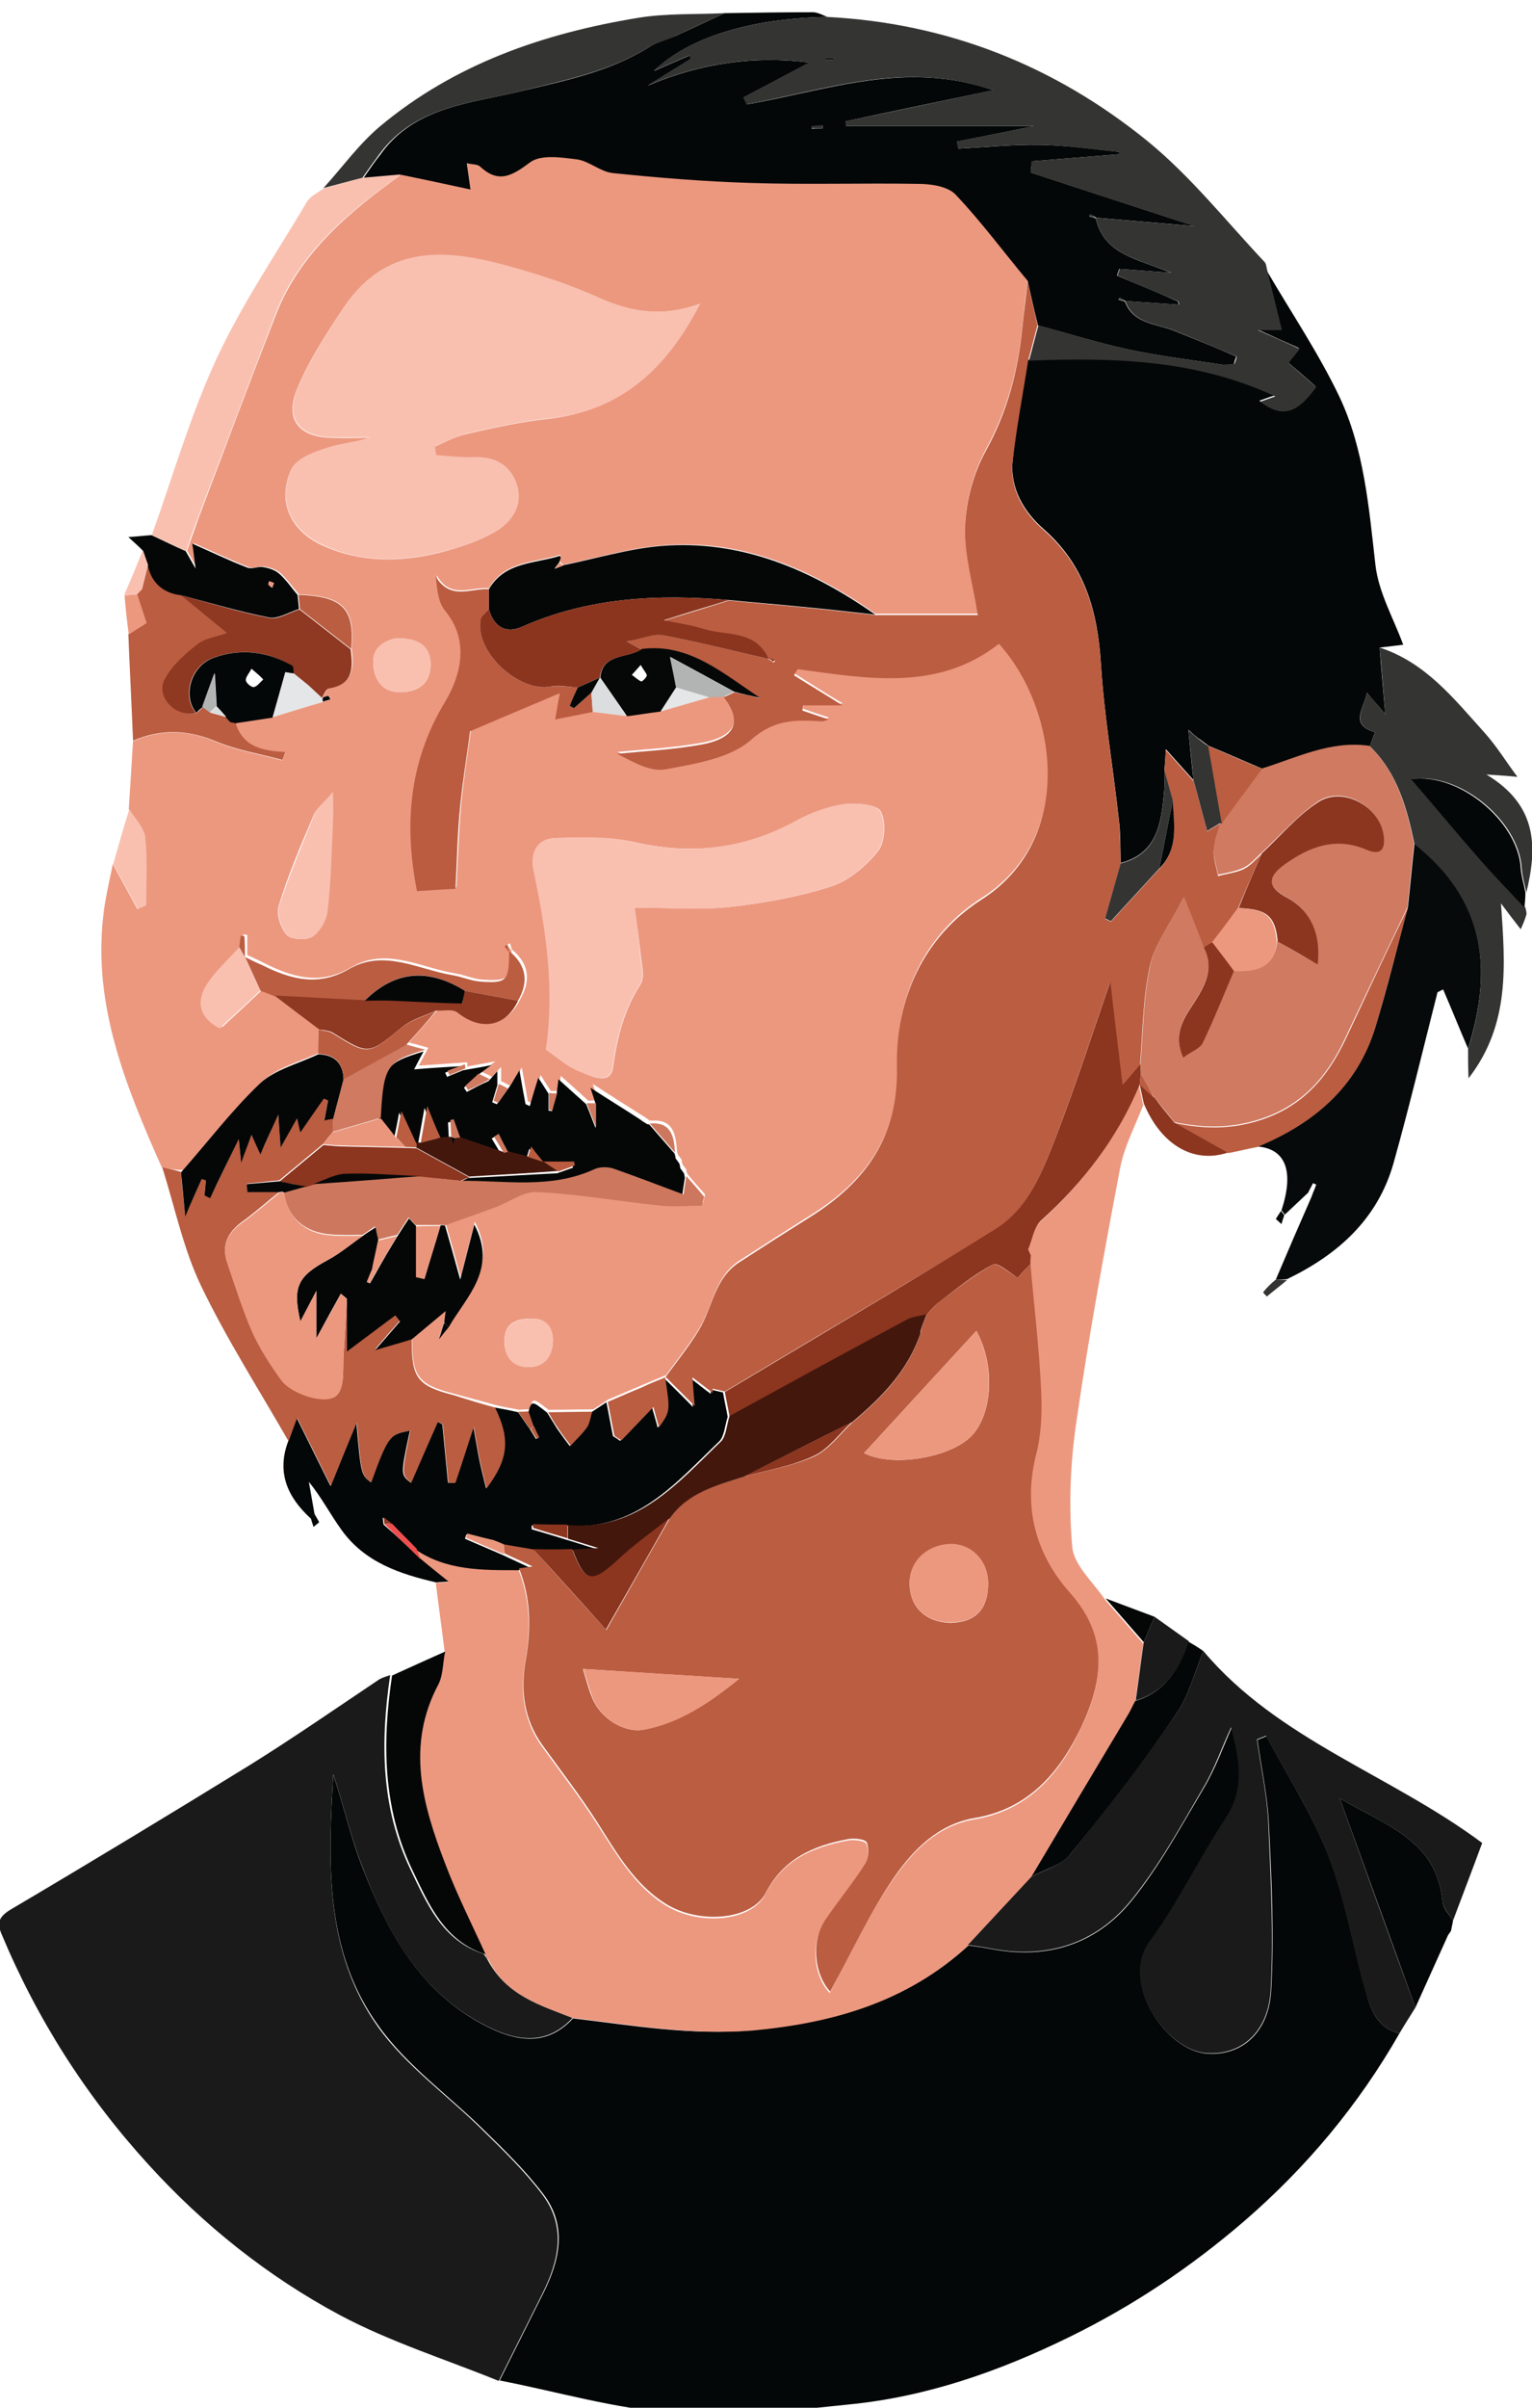 <?xml version="1.0" encoding="utf-8"?>
<!-- Generator: Adobe Illustrator 27.0.0, SVG Export Plug-In . SVG Version: 6.00 Build 0)  -->
<svg version="1.1" id="Capa_1" xmlns="http://www.w3.org/2000/svg" xmlns:xlink="http://www.w3.org/1999/xlink" x="0px" y="0px"
	 viewBox="0 0 325.9 512" style="enable-background:new 0 0 325.9 512;" xml:space="preserve">
<style type="text/css">
	.st0{fill:#EC987F;}
	.st1{fill:#040707;}
	.st2{fill:#1A1A1A;}
	.st3{fill:#343433;}
	.st4{fill:#BA5D41;}
	.st5{fill:#070A0A;}
	.st6{fill:#F9C0B0;}
	.st7{fill:#050707;}
	.st8{fill:#BB5D41;}
	.st9{fill:#8C351F;}
	.st10{fill:#BB5C40;}
	.st11{fill:#CD785E;}
	.st12{fill:#8F3822;}
	.st13{fill:#060808;}
	.st14{fill:#CF7A61;}
	.st15{fill:#E5E6E7;}
	.st16{fill:#B2B3B3;}
	.st17{fill:#DCDDDE;}
	.st18{fill:#EF4E4F;}
	.st19{fill:#44170D;}
	.st20{fill:#EA967D;}
	.st21{fill:#8B351F;}
</style>
<g>
	<g>
		<path class="st0" d="M34.4,248.2c-7.6-17.1-14.7-34.4-12.4-53.7c0.4-3.6,1.3-7.2,2-10.8c1.7,3.2,3.5,6.4,5.2,9.6
			c0.6-0.3,1.2-0.5,1.8-0.8c0-4.9,0.3-9.7-0.2-14.5c-0.2-2-2.2-3.9-3.4-5.9c0.3-4.8,0.6-9.7,0.9-14.5c5.8-2.5,11.5-2.5,17.5,0.1
			c4.5,1.9,9.5,2.7,14.3,4c0.2-0.6,0.4-1.1,0.6-1.7c-4.7-0.2-9.1-1-10.6-6.3c2.6-0.4,5.2-0.8,7.9-1.2c3.6-1.1,7.1-2.2,10.7-3.3
			c0.6-0.2,1.1-0.3,1.7-0.5c-0.2-0.2-0.3-0.7-0.5-0.7c-0.4,0-0.8,0.2-1.1,0.3c0,0-0.2,0-0.2,0c0.5-0.7,0.9-2,1.5-2.1
			c5.2-0.8,5.2-4.4,4.7-8.3c0.8-8.5-1.8-11.2-11.2-11.5c-1.3-1.5-2.5-3.2-3.9-4.5c-0.9-0.8-2.2-1.2-3.4-1.4
			c-1.1-0.2-2.5,0.5-3.4,0.1c-3.8-1.5-7.6-3.3-11.7-5.1c0.2,1.9,0.4,3,0.7,5.3c-1.1-2-1.6-2.8-2.1-3.7c0.7-2.1,1.5-4.2,2.2-6.3
			c5.5-14.6,11-29.3,16.7-43.9c5.2-13.3,15.7-21.9,26.8-29.9c4.8,1,9.6,2.1,14.6,3.1c-0.2-1.5-0.5-3.4-0.8-5.6
			c1.3,0.3,2.3,0.2,2.8,0.7c4,3.7,6.9,2,10.7-0.9c2.3-1.7,6.7-1,10-0.6c2.6,0.3,4.9,2.6,7.5,2.9c9.7,1,19.5,1.8,29.2,2.1
			c11.9,0.4,23.9-0.1,35.8,0.2c2.7,0.1,6.3,0.6,8,2.3c5.5,5.7,10.3,12.1,15.3,18.3c-0.4,3.2-0.8,6.5-1.1,9.7
			c-0.9,9.3-3.2,18-7.8,26.4c-2.6,4.8-4.2,10.7-4.4,16.1c-0.2,6.1,1.7,12.3,2.7,18.8c-7.2,0-14.5,0-21.8,0
			c-13.7-9.6-28.5-16-45.6-14.5c-7,0.6-13.8,2.7-20.8,4.1c-0.3-0.3-0.5-0.5-0.8-0.8c0.1-0.3,0.2-0.6,0.3-0.9c0-0.1-0.2-0.4-0.2-0.4
			c-5.3,1.7-11.7,1.2-15.1,7.1c-3.7-0.4-8.2,2.5-11.1-2.8c0.3,2.8,0.5,5.6,2,7.3c5.4,6.5,3.1,14.1,0.1,19.1
			c-8,13.2-8.8,26.7-6.1,40.5c3.2-0.2,5.9-0.3,8.2-0.5c0.3-5.9,0.5-11.8,1-17.7c0.6-5.9,1.5-11.8,2.1-15.8
			c7.2-3.1,13.1-5.5,19.1-8.1c-0.3,2-0.7,3.8-1,5.6c3-0.6,5.5-1.1,8-1.6c2.4,0.3,4.8,0.6,7.2,0.9c2.4-0.3,4.8-0.7,7.2-1
			c3.5-1,6.9-2,10.4-3c1,0,2-0.1,3-0.1c3.8,4.9,2.7,8.6-4.6,10c-5.9,1.1-12.1,1.4-18.1,2c3.3,1.7,7.1,3.9,10.3,3.3
			c6.3-1.1,13.7-2.3,18.2-6.3c5.1-4.5,9.7-4.2,15.1-3.9c0.3,0,0.7-0.2,1.4-0.4c-2.2-0.7-3.9-1.3-5.6-1.9c0.1-0.4,0.2-0.7,0.2-1.1
			c2.7,0,5.5,0,8.3,0c-3.7-2.2-7-4.3-10.3-6.4c0.3-0.4,0.5-0.8,0.8-1.3c14.9,1.9,29.8,4.7,42.8-5.4c12.7,14.1,16.2,41.7-3.7,54.4
			c-12.3,7.8-18.3,21-18,35.6c0.3,14.9-6.6,24.5-18.3,31.8c-5.1,3.2-10.2,6.5-15.2,9.7c-5.3,3.4-5.7,9.6-8.6,14.4
			c-2.1,3.5-4.7,6.7-7.1,10l0,0c-1.7,0.7-3.3,1.4-5,2.1c-2.4,1-4.9,2.1-7.3,3.1c-1.1,0.7-2.1,1.4-3.2,2.1c-3.2,0-6.3,0.1-9.5,0.1
			c-3.4-2.6-3.4-2.6-4-0.1c-0.7,0-1.5,0-2.2,0.1c-1.7-0.3-3.3-0.6-5-1c-2.9-0.8-5.8-1.6-8.8-2.4c-7.9-2-9.1-3.7-9-12.1
			c2.3-1.9,4.6-3.9,7.2-6c-0.1,0.8-0.2,1.6-0.3,2.4c-0.2,0.8-0.5,1.5-1.1,3.5c1.2-1.5,1.6-2,2-2.5c3.8-6.5,10.5-12.4,5.5-21.9
			c-1.1,4.3-2,7.8-3,11.7c-1.2-4.4-2.2-7.9-3.2-11.4c3.5-1.3,7.1-2.5,10.6-3.8c3-1.1,6.1-3.5,9.1-3.3c8.5,0.4,17,2,25.5,2.8
			c3.1,0.3,6.3,0.1,9.5,0.1c0.2-0.6,0.3-1.3,0.5-1.9c-1.3-1.5-2.6-2.9-3.8-4.4c-0.1-0.3-0.2-0.6-0.2-0.9c-0.3-0.4-0.5-0.7-0.8-1.1
			c-0.1-0.3-0.2-0.6-0.2-1c-0.3-0.4-0.5-0.7-0.8-1.1c-0.1-0.3-0.2-0.6-0.2-1c-0.3-3.4-0.8-6.5-5.4-6.2c-0.3,0-0.6-0.1-0.8-0.3
			c-0.4-0.3-0.8-0.6-1.2-0.8c-3.3-2.1-6.5-4.1-10.5-6.7c0.6,1.9,0.9,2.7,1.1,3.5c-0.7,0-1.3,0-2,0.1c-1.9-1.7-3.7-3.4-5.9-5.3
			c-0.2,1.5-0.3,2.4-0.4,3.2c-0.6,0-1.2,0-1.7,0c-0.9-1.3-1.7-2.6-2.2-3.4c-0.6,1.9-1.2,4-1.8,6c-0.3-0.1-0.6-0.3-0.9-0.4
			c-0.4-2.1-0.7-4.1-1.3-7.2c-0.8,1.4-1,1.8-1.3,2.2c-0.4,0.6-0.7,1.1-1.1,1.7c-0.7-0.3-1.3-0.7-2-1c0-0.9,0-1.7,0-3
			c-0.9,1-1.4,1.5-1.9,2.1c-0.8-0.4-1.5-0.8-2.3-1.1c0.7-0.5,1.3-1,3-2.2c-2.9,0.5-4.4,0.8-6,1.1c0-0.3,0-0.6,0-0.9
			c-3.4,0.2-6.8,0.5-10.3,0.7c0.6-1.1,1.3-2.4,2-3.8c-1.4-0.4-2.8-0.8-4.1-1.1c2.1-2.4,4.2-4.8,6.3-7.2c1.5,0.1,3.5-0.4,4.5,0.4
			c5.1,4,10.3,3.1,12.9-2.5c2.3-4,1.8-7.5-1.8-10.5c-0.1-0.4-0.3-0.9-0.4-1.3c-0.2,0.1-0.4,0.2-0.6,0.3c0.3,0.4,0.6,0.8,0.9,1.2
			c0,6.1-0.6,6.6-6.4,6.2c-1.9-0.2-3.6-1-5.5-1.3c-7.4-1.2-14.7-5.7-22.2-1.3c-6.6,3.9-12.5,2.1-18.5-0.9c-1.2-0.6-2.4-1.2-3.6-1.7
			l0,0c0-1.4,0-2.9,0-4.3c-0.3,0-0.5-0.1-0.8-0.1c-0.1,0.8-0.2,1.6-0.3,2.4c-2.3,2.5-4.8,4.8-6.7,7.6c-2.7,4-1.8,7.4,2.5,9.7
			c3-2.8,5.8-5.4,8.7-8.1c1,0.4,2,0.8,2.9,1.1c3.2,2.4,6.4,4.8,9.5,7.2c0,1.7-0.1,3.4-0.1,5.1c-4.2,2-9.2,3.2-12.4,6.2
			c-6.1,5.7-11.3,12.5-16.8,18.9C37.1,248.8,35.7,248.5,34.4,248.2z M148.9,64.6c-8.3,3-15.1,1.7-22-1.4c-5.3-2.4-10.9-4.2-16.6-5.9
			c-13.8-4-27.4-6.3-37.1,8c-3.7,5.5-7.4,11.2-10,17.4c-2.7,6.5,0.4,10.3,7.4,10.4c2.6,0.1,5.3,0,7.9,0c-2.9,1.1-6.1,1.2-9,2.2
			c-2.7,0.9-6.3,2.2-7.4,4.3c-3.3,6.7-0.5,13.1,6.3,16.3c8.2,3.8,16.7,3.7,25.2,1.6c4.3-1.1,8.6-2.5,12.3-4.8c3.1-2,5.5-5.5,3.9-9.8
			c-1.6-4.4-5.1-5.7-9.5-5.6c-2.5,0.1-5.1-0.3-7.6-0.4c-0.1-0.6-0.2-1.3-0.3-1.9c2.2-0.9,4.4-2.2,6.8-2.7c5.7-1.3,11.4-2.6,17.2-3.2
			C131.7,87.4,141.5,78.9,148.9,64.6z M135,193c7.5,0,13.7,0.5,19.9-0.1c7.3-0.8,14.6-2.1,21.6-4.3c3.9-1.2,7.6-4.3,10.2-7.5
			c1.6-1.9,1.8-6.3,0.7-8.5c-0.7-1.5-5.1-1.9-7.7-1.6c-3.5,0.5-7.1,1.8-10.2,3.5c-10.9,6-22.2,7.4-34.4,4.6
			c-5.4-1.2-11.2-1-16.8-0.9c-4.1,0.1-5.6,3.3-4.7,7c2.7,12.6,4.5,25.2,2.6,38c2.5,1.7,4.5,3.5,6.8,4.5c2.5,1,6.8,3.3,7.4-0.7
			c0.9-6.4,2.3-12.1,5.8-17.6c1.1-1.7,0.2-4.7,0-7.1C135.9,199.5,135.5,196.7,135,193z M70.8,168.5c-2,2.4-3.5,3.4-4.1,4.9
			c-2.7,6.3-5.4,12.6-7.4,19.2c-0.6,1.8,0.4,4.7,1.7,6.2c0.9,1,4.2,1.2,5.4,0.4c1.6-1.1,3-3.5,3.2-5.5c0.7-5.9,0.8-11.8,1.1-17.7
			C70.9,173.9,70.8,171.9,70.8,168.5z M84.5,135.7c-2.5,0.4-5.4,1.9-5.1,5.6c0.2,3.2,1.9,6,5.9,5.9c3.9-0.1,6.3-2,6.3-6
			C91.5,137.4,89.1,135.8,84.5,135.7z M113.5,280.4c-4.1-0.1-6.2,1.2-6.2,4.8c0,3.2,1.7,5.4,4.9,5.5c3.2,0.1,5.1-1.8,5.4-5.1
			C117.8,282.2,116,280.5,113.5,280.4z"/>
		<path class="st1" d="M297.7,432.4c-8.7,15.2-19.7,28.4-33,39.9c-11.5,9.9-23.8,18.1-37.3,24.7c-14.9,7.3-30.4,12.7-46.8,14.3
			c-12.4,1.3-25,2.7-37.4,1.8c-12.4-0.9-24.6-4.5-36.9-6.9c3.1-6.2,6.2-12.4,9.3-18.6c3.5-7,5.1-14.3,0-21
			c-3.7-4.9-8.2-9.3-12.6-13.6c-7.5-7.4-16.4-13.7-22.4-22.1C69,415,69.8,396,70.9,377.4c2.2,6.5,3.7,13.3,6.2,19.7
			c5,12.8,11.3,24.9,23.7,32.3c7.6,4.5,14.9,6.5,21.1-0.2c12.7,1.5,25.1,3.7,38.2,2.5c17.3-1.6,32.9-6.1,45.9-18
			c1.5,0.2,3.1,0.4,4.6,0.7c12.1,2.4,22.6-0.9,30.2-10.3c5.9-7.3,10.5-15.8,15.3-23.9c2.4-4,4-8.5,5.9-12.8c1.7,6.7,3,13-1.1,19.2
			c-5.7,8.6-10.2,18.1-16.3,26.4c-6.3,8.6,3.4,23.1,12.2,23.7c7.1,0.5,13-4.2,13.6-13.2c0.7-12,0.1-24-0.5-36
			c-0.3-5.8-1.6-11.7-2.4-17.5c0.6-0.3,1.3-0.5,1.9-0.8c4.5,8.4,9.8,16.6,13.2,25.4c3.6,9.2,5.2,19.2,7.9,28.7
			C291.5,427.2,292.9,431.2,297.7,432.4z"/>
		<path class="st2" d="M121.8,429.1c-6.2,6.7-13.5,4.7-21.1,0.2C88.4,422,82,409.9,77.1,397c-2.5-6.4-4-13.1-6.2-19.7
			C69.8,396,69,415,80.4,431c6,8.4,15,14.7,22.4,22.1c4.4,4.3,8.9,8.7,12.6,13.6c5.1,6.8,3.5,14,0,21c-3.1,6.2-6.2,12.4-9.3,18.6
			c-11.3-4.6-23.1-8.3-33.8-14c-15.3-8.2-29-19.1-40.8-32.1c-13.2-14.5-23.6-30.8-31.2-49c-0.9-2.2-0.7-3.5,1.9-5.1
			c17.1-10.1,34.1-20.4,51-30.8c9.3-5.8,18.4-12.1,27.5-18.2c0.7-0.4,1.5-0.6,2.3-0.9c-2.1,14.2-2,28.2,4.3,41.3
			c3.5,7.3,6.8,15.2,15.6,18l-0.1-0.1c0.3,0.4,0.6,0.8,0.8,1.1C107.6,424.3,114.9,426.4,121.8,429.1z"/>
		<path class="st0" d="M121.8,429.1c-6.9-2.7-14.3-4.9-17.9-12.4c-0.3-0.4-0.6-0.8-0.8-1.1c0,0,0.1,0.1,0.1,0.1
			c-2.9-6.4-6.1-12.8-8.6-19.3c-4.8-12.5-8.4-25.2-1.4-38.2c1.1-2,1-4.6,1.4-6.9c-0.6-4.9-1.3-9.8-1.9-14.7c0.9-0.1,1.7-0.1,2.6-0.2
			c-2.1-1.7-4-3.3-5.9-4.8c-0.3-0.7-0.6-1.5-0.8-2.2c6.6,4.5,14.2,4.4,21.7,4.4c2.6,6.5,2.6,13,1.4,19.8c-1.1,6.2-0.3,12.4,3.6,17.8
			c3.9,5.4,8,10.7,11.6,16.3c4.2,6.5,8,13.4,14.9,17.6c7,4.2,18,3.4,21-2.5c3.8-7.4,10.1-10,17.4-11.4c1.3-0.3,3.8,0,4.1,0.7
			c0.6,1.3,0.4,3.4-0.4,4.6c-2.6,4.1-5.7,7.8-8.4,11.8c-3.2,4.8-2.4,11.7,1,15.3c4.3-7.9,8.2-16.6,13.6-24.3
			c4.1-5.9,9.4-11.3,17.1-12.6c11.4-1.9,18-9.4,22.6-19.1c4.8-9.9,6.2-19.3-2.2-28.7c-7.3-8.2-10.1-18.2-7.3-29.4
			c1.1-4.3,1.3-8.9,1.1-13.3c-0.5-9.1-1.5-18.2-2.3-27.3c0-0.6,0-1.2,0-1.8c-0.2-0.4-0.4-0.8-0.6-1.3c0.9-2.1,1.2-4.8,2.7-6.1
			c9.1-8.3,16.4-17.8,21.1-29.1c0.3,1.4,0.6,2.8,0.9,4.2c-1.7,4.4-4,8.7-4.9,13.3c-3.4,17.9-6.7,35.9-9.3,53.9
			c-1.3,8.8-1.7,17.9-0.9,26.7c0.3,3.9,4.5,7.6,7,11.3c2.7,3.1,5.4,6.2,8.1,9.3c-0.6,4.1-1.1,8.3-1.7,12.4c-0.5,0.9-0.9,1.8-1.4,2.7
			c-6.9,11.6-13.8,23.2-20.7,34.7c-4.5,4.8-9,9.7-13.5,14.5c-13,11.9-28.6,16.4-45.9,18C146.9,432.8,134.5,430.6,121.8,429.1z"/>
		<path class="st1" d="M269.5,57.6c5.2,8.9,11,17.5,15.4,26.7c5.3,11.2,6.3,23.6,7.7,35.9c0.7,5.9,3.9,11.4,5.9,16.9
			c-1,0.1-3,0.4-5,0.6c0.3,4.3,0.7,8.5,1.2,14.2c-1.9-2.3-2.8-3.2-3.9-4.6c-0.7,3.5-3.8,6.8,1.7,8.4c-0.4,1-0.7,2-1.1,3
			c-8.2-1.2-15.4,2.5-22.8,4.8c-3.8-1.6-7.6-3.3-11.5-4.9l0,0c-0.7-0.5-1.4-1.1-2.2-1.6c-0.5-0.4-1-0.8-2.1-1.8
			c0.4,4.1,0.7,7.4,1.1,10.7c-1.7-1.9-3.4-3.8-5.9-6.6c-0.1,2.4-0.2,3.4-0.3,4.4c0,1.7,0.1,3.4-0.1,5.1c-0.6,6.4-1.5,12.7-9.2,14.7
			c-0.1-3.1,0-6.2-0.4-9.3c-1.2-11-3.1-21.9-3.8-33c-0.7-11.2-3.4-21-12.2-28.7c-4.2-3.7-7.1-8.6-6.6-14.4
			c0.7-7.2,2.1-14.4,3.3-21.6c17.8-0.7,35.4-0.3,52.4,7.6c-1.3,0.4-2.2,0.8-3.2,1.1c4.5,3.5,7.8,2.7,11.9-3.1
			c-1.9-1.7-3.9-3.4-5.9-5.1c0.9-1.1,1.6-1.9,2.4-3c-3-1.3-5.4-2.4-8.9-4c2.8,0,4.5,0,5.1,0C271.6,66,270.5,61.8,269.5,57.6z"/>
		<path class="st1" d="M218.6,59.7c-5.1-6.1-9.8-12.5-15.3-18.3c-1.7-1.8-5.3-2.3-8-2.3c-11.9-0.2-23.9,0.2-35.8-0.2
			c-9.7-0.3-19.5-1.1-29.2-2.1c-2.6-0.3-4.9-2.5-7.5-2.9c-3.3-0.4-7.7-1.1-10,0.6c-3.9,2.9-6.7,4.6-10.7,0.9
			c-0.5-0.5-1.6-0.4-2.8-0.7c0.3,2.2,0.6,4,0.8,5.6c-5-1.1-9.8-2.1-14.6-3.1c-2.7,0.2-5.5,0.5-8.2,0.7c1.2-1.7,2.3-3.4,3.6-5
			C88,22.8,99.8,22,110.3,19.5c9.7-2.3,19.3-4.2,27.8-9.5c1.7-1.1,3.8-1.6,5.7-2.4c3.5-1.6,6.9-3.2,10.3-4.8
			c6.3-0.1,12.5-0.2,18.8-0.2c1,0,2.1,0.6,3.1,1c-16.6,0.3-29.7,4.5-36.9,11.5c2.8-1.2,5.2-2.3,7.6-3.3c0.1,0.2,0.2,0.5,0.3,0.7
			c-3.1,1.9-6.1,3.8-9.2,5.7c11.3-4.8,22.8-6.4,34.4-4.9c-4.4,2.3-9.2,4.9-14,7.4c0.2,0.5,0.5,1,0.7,1.5c17.1-3,34-9.5,52.4-3
			c-11,2.3-21.2,4.4-31.4,6.6c0,0.3,0,0.7,0.1,1c13.5,0,26.9,0,40.1,0c-5.4,1.1-10.9,2.2-16.5,3.3c0.1,0.5,0.2,1,0.3,1.5
			c5.8-0.3,11.5-0.9,17.3-0.8c5.7,0.1,11.3,0.9,17,1.5c-0.1,0.2-0.1,0.3-0.2,0.5c-6.2,0.5-12.3,1-18.5,1.5c-0.1,0.8-0.2,1.6-0.2,2.4
			c11.6,3.8,23.2,7.6,34.9,11.4c-7.1-0.6-14.1-1.2-21-1.8c-0.4-0.3-0.8-0.5-1.2-0.7c0,0-0.2,0.3-0.3,0.4c0.5,0.1,0.9,0.3,1.4,0.4
			c1.8,7.8,8.8,8.6,16,11.6c-4.6-0.3-7.8-0.6-11-0.8c-0.2,0.5-0.3,0.9-0.5,1.4c4.3,1.8,8.7,3.6,13,5.5c0,0.2,0.1,0.5,0.1,0.7
			c-3.8-0.3-7.6-0.5-11.3-0.8c-0.4-0.3-0.8-0.5-1.2-0.7c0,0-0.2,0.3-0.3,0.4c0.5,0.1,0.9,0.3,1.4,0.4c1.8,4.8,6.6,4.7,10.4,6.2
			c4.5,1.8,8.9,3.6,13.3,5.5c-0.2,0.5-0.4,1-0.5,1.6c-0.9,0.1-1.9,0.3-2.8,0.1c-6.6-1-13.2-1.8-19.7-3.2c-6.5-1.4-12.8-3.4-19.2-5.1
			C220,66,219.3,62.8,218.6,59.7z M175,27.3c0-0.2,0-0.4,0-0.6c-0.8,0.1-1.6,0.1-2.3,0.2c0,0.2,0,0.3,0,0.5
			C173.5,27.3,174.2,27.3,175,27.3z"/>
		<path class="st2" d="M205.9,413.6c4.5-4.8,9-9.7,13.5-14.5c2.8-1.5,6.3-2.4,8.2-4.7c7.8-9.7,15.4-19.7,22.6-29.9
			c2.7-3.9,3.9-8.9,5.8-13.4c15.9,18.9,39.7,26.2,59.3,40.8c-1.9,5.2-4.1,10.9-6.2,16.5c-0.8-1.3-2.1-2.6-2.2-3.9
			c-1.2-13.2-12.1-16.3-21.9-22.1c5.6,15.6,10.8,30,16.1,44.5c-1.1,1.8-2.3,3.6-3.4,5.5c-4.8-1.2-6.2-5.2-7.3-9.2
			c-2.7-9.6-4.3-19.5-7.9-28.7c-3.4-8.9-8.7-17-13.2-25.4c-0.6,0.3-1.3,0.5-1.9,0.8c0.8,5.8,2.1,11.6,2.4,17.5
			c0.5,12,1.2,24.1,0.5,36c-0.6,9-6.5,13.7-13.6,13.2c-8.8-0.6-18.5-15.1-12.2-23.7c6.1-8.3,10.6-17.8,16.3-26.4
			c4.1-6.3,2.8-12.5,1.1-19.2c-2,4.3-3.5,8.8-5.9,12.8c-4.8,8.2-9.4,16.6-15.3,23.9c-7.6,9.4-18.1,12.7-30.2,10.3
			C209,414,207.4,413.8,205.9,413.6z"/>
		<path class="st3" d="M233.1,46.3c7,0.6,13.9,1.2,21,1.8c-11.7-3.8-23.3-7.6-34.9-11.4c0.1-0.8,0.2-1.6,0.2-2.4
			c6.2-0.5,12.3-1,18.5-1.5c0.1-0.2,0.1-0.3,0.2-0.5c-5.7-0.5-11.3-1.4-17-1.5c-5.8-0.1-11.5,0.5-17.3,0.8c-0.1-0.5-0.2-1-0.3-1.5
			c5.6-1.1,11.1-2.2,16.5-3.3c-13.2,0-26.6,0-40.1,0c0-0.3,0-0.7-0.1-1c10.2-2.1,20.5-4.3,31.4-6.6c-18.4-6.5-35.3-0.1-52.4,3
			c-0.2-0.5-0.5-1-0.7-1.5c4.8-2.5,9.6-5.1,14-7.4c-11.6-1.5-23.1,0.1-34.4,4.9c3.1-1.9,6.1-3.8,9.2-5.7c-0.1-0.2-0.2-0.5-0.3-0.7
			c-2.4,1-4.8,2.1-7.6,3.3c7.1-6.9,20.3-11.2,36.9-11.5C201.6,4.9,224.4,14,244.1,30c9.2,7.5,16.7,17,24.9,25.7
			c0.4,0.4,0.4,1.2,0.6,1.9c1,4.2,2.1,8.4,3.1,12.6c-0.6,0-2.3,0-5.1,0c3.4,1.5,5.9,2.6,8.9,4c-0.9,1.1-1.5,1.9-2.4,3
			c2,1.7,3.9,3.4,5.9,5.1c-4.1,5.8-7.4,6.6-11.9,3.1c1-0.3,1.9-0.7,3.2-1.1c-16.9-7.9-34.6-8.3-52.4-7.6c0.7-2.5,1.3-5,2-7.5
			c6.4,1.7,12.7,3.7,19.2,5.1c6.5,1.4,13.1,2.2,19.7,3.2c0.9,0.1,1.9-0.1,2.8-0.1c0.2-0.5,0.4-1,0.5-1.6c-4.4-1.8-8.8-3.7-13.3-5.5
			c-3.8-1.5-8.6-1.4-10.4-6.2l0.1-0.1c3.8,0.3,7.6,0.5,11.3,0.8c0-0.2-0.1-0.5-0.1-0.7c-4.3-1.8-8.7-3.6-13-5.5
			c0.2-0.5,0.3-0.9,0.5-1.4c3.2,0.2,6.4,0.5,11,0.8C241.8,55,234.8,54.1,233.1,46.3L233.1,46.3z M177.3,12.7c0-0.1,0-0.3,0-0.4
			c-0.6,0-1.2,0-1.7,0c0,0.1,0,0.3,0,0.4C176.1,12.7,176.7,12.7,177.3,12.7z"/>
		<path class="st1" d="M89.5,331.5c1.9,1.6,3.8,3.1,5.9,4.8c-0.9,0.1-1.8,0.1-2.6,0.2c-7.8-1.8-15.2-4.3-20.1-11.1
			c-2.4-3.3-4.3-7-7-10.3c0.4,2.3,0.8,4.5,1.2,6.8c-0.3,0.3-0.5,0.7-0.8,1c-4.9-4.5-7.3-9.7-4.8-16.4c0.6-1.8,1.3-3.5,1.8-5
			c2.5,5,4.8,9.7,7.2,14.5c2.2-5.3,3.8-9.4,5.5-13.5c1,11.1,1,11.1,3.1,12.7c3.7-10.3,4.1-10.1,8.3-11c-2,9.4-2,9.4,0.2,11.1
			c1.8-4.2,3.8-8.6,5.7-13c0.3,0.2,0.7,0.4,1,0.6c0.4,4.1,0.8,8.3,1.2,12.4c0.5,0,1,0,1.5,0c1.2-3.5,2.3-7,3.9-11.9
			c0.6,3.3,0.9,5.2,1.3,7.2c0.4,1.9,0.9,3.8,1.4,5.9c4.7-6.3,5.1-10.5,1.8-17.2c1.7,0.3,3.3,0.6,5,1c0.9,1.2,1.7,2.5,2.6,3.7
			c0.4,0.7,0.8,1.3,1.2,2c0.2-0.1,0.4-0.2,0.6-0.3c-0.4-0.8-0.7-1.6-1.1-2.3c-0.4-1-0.7-2.1-1.1-3.1c0.7-2.5,0.7-2.5,4,0.1
			c0.7,1.1,1.4,2.3,2.1,3.4c0.9,1.3,1.8,2.5,2.7,3.7c1.2-1.3,2.5-2.5,3.5-3.9c0.6-0.9,0.8-2.2,1.1-3.3c1.1-0.7,2.1-1.4,3.2-2.1
			c0.5,2.4,0.9,4.8,1.4,7.2c0.5,0.3,1,0.6,1.5,1c2.2-2.3,4.4-4.6,6.8-7.1c0.4,1.4,0.8,2.7,1.2,4.3c2.5-3.5,2.5-3.5,1.3-10.6
			c0,0,0,0,0,0c2.2,2.2,4.5,4.4,6.2,6.2c-0.1-1-0.3-3.3-0.5-6.1c1.6,1.2,2.9,2.3,4.3,3.3c0-0.3,0-0.6,0-0.9c0.9,0.2,1.7,0.4,2.6,0.6
			c0.3,1.7,0.7,3.5,1,5.2c-0.6,1.8-0.7,4.1-1.8,5.2c-9.3,8.9-17.8,19.2-32.7,17.9c-2.4,0-4.8,0-7.2,0c0,0.3,0,0.5,0,0.8
			c2.4,0.7,4.8,1.4,7.3,2.2c1.8,0.5,3.5,1.1,6.5,2c-2.8,0.2-4.1,0.2-5.5,0.3c-2.7,0-5.5,0-8.2,0c-2.1-0.4-4.2-0.7-6.3-1.1
			c0,0,0,0,0,0c-0.7-0.3-1.4-0.6-2.1-0.9c-1.9-0.5-3.8-1-5.6-1.4c-0.1,0.3-0.2,0.6-0.3,0.9c2.7,1.2,5.4,2.3,8.1,3.5
			c1.9,0.9,3.7,1.7,6,2.8c-1.3,0.2-2.1,0.3-2.9,0.4c-7.5,0-15.1,0.1-21.7-4.4c-1.7-1.8-3.5-3.5-5.2-5.3c-0.6-0.5-1.2-1-1.8-1.5
			c0.1,0.5,0.1,1,0.2,1.5C84.4,326.6,86.9,329,89.5,331.5z"/>
		<path class="st4" d="M105.3,299.3c3.3,6.7,2.9,11-1.8,17.2c-0.5-2.1-1-4-1.4-5.9c-0.4-1.9-0.7-3.9-1.3-7.2
			c-1.6,4.8-2.7,8.4-3.9,11.9c-0.5,0-1,0-1.5,0c-0.4-4.1-0.8-8.3-1.2-12.4c-0.3-0.2-0.7-0.4-1-0.6c-2,4.4-3.9,8.9-5.7,13
			c-2.1-1.7-2.1-1.7-0.2-11.1c-4.2,0.8-4.6,0.7-8.3,11c-2.1-1.5-2.1-1.5-3.1-12.7c-1.7,4.1-3.4,8.2-5.5,13.5
			c-2.4-4.9-4.7-9.5-7.2-14.5c-0.5,1.5-1.2,3.2-1.8,5c-6.3-11-13.1-21.6-18.6-33c-3.8-7.9-5.6-16.8-8.3-25.3c1.3,0.3,2.7,0.6,4,1
			c0.2,2.7,0.5,5.3,0.9,9.4c1.6-3.7,2.6-5.8,3.5-8c0.3,0.1,0.6,0.2,0.9,0.3c-0.1,1.1-0.2,2.1-0.3,3.2c0.4,0.2,0.8,0.4,1.2,0.6
			c2-4,3.9-8.1,6.1-12.6c0.2,1.9,0.3,3.3,0.5,5.1c0.8-2.3,1.4-3.9,2.2-6c0.7,1.6,1.2,2.7,1.9,4.2c1.3-2.8,2.3-5.1,3.8-8.5
			c0.2,2.9,0.3,4.6,0.5,7c1.4-2.5,2.4-4.2,3.5-6.2c0.3,1.3,0.6,2.3,0.7,3c1.7-2.4,3.3-4.8,5-7.2c0.3,0.1,0.6,0.3,0.9,0.4
			c-0.3,1.4-0.5,2.8-0.8,4.3c0.7-0.1,1.3-0.3,1.9-0.4c0,1-0.1,1.9-0.1,2.9c-0.7,0.8-1.4,1.7-2,2.5c-3.1,2.6-6.3,5.2-9.4,7.8
			c-2.3,0.2-4.6,0.5-6.9,0.7c0,0.6,0.1,1.1,0.1,1.7c2.3,0,4.6,0,6.9,0c-2.7,2.1-5.2,4.4-8,6.4c-3,2.2-4.4,4.9-3.2,8.5
			c1.7,5,3.3,10.1,5.4,14.9c1.6,3.6,3.8,7,6.1,10.1c2.3,3.1,9.9,5.5,12,3.1c1.6-1.8,1.1-5.7,1.3-8.7c0.3-3.9,0.5-7.8,0.7-11.7
			c0,3.6,0,7.3,0,11.2c3.9-3,7.1-5.3,10.3-7.7c0.3,0.4,0.6,0.8,1,1.3c-1.5,1.7-3,3.4-5.3,6.1c3.4-1,5.6-1.7,7.8-2.3
			c-0.1,8.4,1.1,10.1,9,12.1C99.4,297.6,102.3,298.5,105.3,299.3z"/>
		<path class="st5" d="M271.4,272.1c2.5-5.9,5-11.7,7.6-17.6c0.3-0.9,0.7-1.7,1-2.6c-0.2-0.1-0.5-0.2-0.7-0.3c-0.3,0.7-0.7,1.3-1,2
			c-1.7,1.6-3.4,3.2-5,4.7c-0.2-0.3-0.4-0.6-0.7-0.9c2.7-8.2,1-13.1-5.1-13.6c12-4.9,21.2-12.7,25.1-25.5c2.6-8.4,4.6-16.9,6.9-25.4
			c0.5-4.5,0.9-9,1.4-13.5c14.7,11.6,16.9,26,11.4,43.6c-1.8-4.2-3.5-8.4-5.3-12.6c-0.4,0.2-0.8,0.4-1.2,0.6
			c-3.1,12.2-6,24.4-9.4,36.5c-3.4,11.8-11.8,19.3-22.6,24.5C272.9,272.1,272.1,272.1,271.4,272.1z"/>
		<path class="st3" d="M312.3,223.1c5.5-17.6,3.2-32-11.4-43.6c-1.6-7.6-3.6-15.1-9.5-20.8c0.4-1,0.7-2,1.1-3
			c-5.4-1.6-2.4-4.9-1.7-8.4c1.2,1.4,2,2.3,3.9,4.6c-0.5-5.7-0.8-10-1.2-14.2c9.8,3.2,15.8,10.9,22.3,18.1c2.6,2.9,4.6,6.2,7,9.4
			c-1.9-0.2-3.5-0.3-6.6-0.5c11,6.6,10.8,15.6,8.5,25.1c-0.4-1.8-0.9-3.6-1-5.3c-0.7-10.1-13.3-20.4-23.3-18.8
			c4.9,5.8,9.8,11.6,14.8,17.3c3,3.4,6.2,6.7,9.3,10c0.1,0.5,0.3,1.1,0.2,1.5c-0.3,1.1-0.8,2.2-1.2,3.1c-1.4-1.8-2.8-3.6-4.2-5.5
			c0.9,13.1,2,25.7-6.9,37.2C312.3,226.8,312.3,225,312.3,223.1z"/>
		<path class="st6" d="M77.1,37.8c2.7-0.2,5.5-0.5,8.2-0.7c-11.2,8-21.7,16.6-26.8,29.9c-5.6,14.6-11.1,29.2-16.7,43.9
			c-0.8,2.1-1.5,4.2-2.2,6.3c-2.4-1.1-4.8-2.3-7.3-3.4c4.5-12.6,8.2-25.5,13.8-37.6c5.4-11.6,12.7-22.3,19.2-33.3
			c0.7-1.2,2.3-1.9,3.5-2.8C71.6,39.3,74.4,38.5,77.1,37.8z"/>
		<path class="st3" d="M77.1,37.8c-2.8,0.7-5.6,1.5-8.3,2.2c4-4.4,7.5-9.3,12-13.1c15.9-13.3,34.8-19.8,54.9-23.1
			c6-1,12.3-0.7,18.4-1c-3.4,1.6-6.9,3.2-10.3,4.8c-1.9,0.9-3.9,1.4-5.7,2.4c-8.6,5.3-18.2,7.1-27.8,9.5C99.8,22,88,22.8,80.7,32.8
			C79.5,34.4,78.3,36.1,77.1,37.8z"/>
		<path class="st7" d="M94.7,351.2c-0.5,2.3-0.4,4.9-1.4,6.9c-7,13.1-3.4,25.7,1.4,38.2c2.5,6.6,5.7,12.9,8.6,19.3
			c-8.8-2.8-12.1-10.7-15.6-18c-6.3-13.2-6.4-27.2-4.3-41.3C87.1,354.6,90.9,352.9,94.7,351.2z"/>
		<path class="st1" d="M301.1,426.9c-5.2-14.5-10.5-29-16.1-44.5c9.8,5.8,20.7,8.9,21.9,22.1c0.1,1.4,1.4,2.6,2.2,3.9
			c-0.1,0.7-0.3,1.4-0.4,2.1c-0.2,0.4-0.5,0.7-0.7,1.1C305.7,416.7,303.4,421.8,301.1,426.9z"/>
		<path class="st8" d="M50.1,153.6c1.5,5.3,5.9,6.1,10.6,6.3c-0.2,0.6-0.4,1.1-0.6,1.7c-4.8-1.3-9.8-2.1-14.3-4
			c-6-2.5-11.6-2.6-17.5-0.1c-0.3-7.6-0.7-15.1-1-22.7c1.3-0.8,2.7-1.7,3.8-2.4c-0.8-2.4-1.4-4.3-2-6.1c0,0,0.1,0,0.1,0
			c0.3-0.3,0.6-0.7,1-1c0.4-1.7,0.9-3.5,1.3-5.2c0.7,3.9,3.2,5.9,7.1,6.5c3.2,2.6,6.4,5.2,9.9,8c-2.2,0.8-4.7,1.1-6.3,2.4
			c-2.7,2.1-5.6,4.5-7,7.5c-1.9,3.9,2.5,8.2,6.7,7.1c0.4-0.4,0.8-0.8,1.3-1.2c0.6,0.4,1.1,0.8,1.7,1.2c1.1,0.3,2.2,0.6,3.3,0.9
			l-0.1,0c0.3,0.4,0.7,0.7,1,1.1C49.4,153.5,49.7,153.6,50.1,153.6z"/>
		<path class="st1" d="M256,351.1c-1.9,4.5-3.1,9.5-5.8,13.4c-7.1,10.3-14.7,20.2-22.6,29.9c-1.8,2.3-5.4,3.1-8.2,4.7
			c6.9-11.6,13.8-23.2,20.7-34.7c0.5-0.9,0.9-1.8,1.4-2.7c6.4-1.9,9.3-6.8,11.3-12.6C253.9,349.7,255,350.4,256,351.1z"/>
		<path class="st7" d="M38.5,126.6c-3.8-0.5-6.3-2.6-7.1-6.5c-0.4-1-0.7-2.1-1.1-3.1c-0.9-0.9-1.8-1.7-3-2.8
			c1.8-0.1,3.4-0.3,4.9-0.4c2.4,1.1,4.8,2.3,7.3,3.4c0.5,0.9,1,1.7,2.1,3.7c-0.3-2.3-0.4-3.4-0.7-5.3c4.1,1.8,7.8,3.6,11.7,5.1
			c1,0.4,2.3-0.3,3.4-0.1c1.2,0.2,2.5,0.6,3.4,1.4c1.5,1.3,2.6,3,3.9,4.5c0.1,1,0.2,2,0.3,3c-2.2,0.7-4.5,2.2-6.4,1.8
			C51,130.1,44.8,128.2,38.5,126.6z M58.3,124c-0.3-0.1-0.7-0.3-1-0.4c-0.1,0.2-0.3,0.6-0.2,0.7c0.2,0.3,0.6,0.5,0.8,0.7
			C58,124.7,58.1,124.4,58.3,124z"/>
		<path class="st8" d="M299.5,193c-2.3,8.5-4.4,17-6.9,25.4c-3.9,12.8-13.1,20.5-25.1,25.5c-2.1,0.4-4.1,0.9-6.2,1.3
			c-3.8-2.1-7.6-4.3-11.4-6.4c6.1,1.3,12,1.4,18.2-0.6c9-2.9,14.3-9.1,18.1-17.1C290.6,211.7,295,202.3,299.5,193z"/>
		<path class="st1" d="M324.3,193c-3.1-3.3-6.3-6.6-9.3-10c-5-5.7-9.8-11.5-14.8-17.3c10-1.5,22.6,8.8,23.3,18.8
			c0.1,1.8,0.7,3.6,1,5.3C324.5,190.9,324.4,191.9,324.3,193z"/>
		<path class="st6" d="M27.5,172.1c1.2,1.9,3.1,3.8,3.4,5.9c0.5,4.8,0.2,9.7,0.2,14.5c-0.6,0.3-1.2,0.5-1.8,0.8
			c-1.7-3.2-3.5-6.4-5.2-9.6C25.2,179.8,26.3,175.9,27.5,172.1z"/>
		<path class="st2" d="M252.9,349c-1.9,5.8-4.9,10.7-11.3,12.6c0.6-4.1,1.1-8.3,1.7-12.4c0.8-1.8,1.5-3.6,2.3-5.4
			C248,345.5,250.5,347.3,252.9,349z"/>
		<path class="st9" d="M249.8,238.7c3.8,2.1,7.6,4.3,11.4,6.4c-7.3,2.4-14.2-1.6-17.9-10.5c-0.3-1.4-0.6-2.8-0.9-4.2c0,0,0,0,0,0
			c1.1,1,2.1,2,3.2,3C247,235.3,248.4,237,249.8,238.7z"/>
		<path class="st7" d="M245.6,343.8c-0.8,1.8-1.5,3.6-2.3,5.4c-2.7-3.1-5.4-6.2-8.1-9.3C238.7,341.2,242.1,342.5,245.6,343.8z"/>
		<path class="st6" d="M30.4,117c0.4,1,0.7,2.1,1.1,3.1c-0.4,1.7-0.9,3.5-1.3,5.2c-0.3,0.3-0.6,0.7-1,1c0,0-0.1,0-0.1,0
			c-0.9,0.1-1.8,0.2-2.7,0.2C27.8,123.4,29.1,120.2,30.4,117z"/>
		<path class="st0" d="M26.5,126.6c0.9-0.1,1.8-0.2,2.7-0.2c0.6,1.9,1.2,3.7,2,6.1c-1.1,0.7-2.4,1.5-3.8,2.4
			C27,132.1,26.7,129.3,26.5,126.6z"/>
		<path class="st3" d="M271.4,272.1c0.8,0,1.6,0.1,2.4,0.1c-1.4,1.2-2.9,2.3-4.3,3.5c-0.3-0.3-0.6-0.6-0.8-0.9
			C269.5,273.8,270.4,272.9,271.4,272.1z"/>
		<path class="st5" d="M273.2,258.4c-0.2,0.6-0.4,1.2-0.6,1.9c-0.4-0.4-0.8-0.7-1.2-1.1c0.4-0.6,0.7-1.1,1.1-1.7
			C272.7,257.8,273,258.1,273.2,258.4z"/>
		<path class="st1" d="M66.9,321.9c0.3,0.6,0.7,1.2,1,1.8c-0.4,0.3-0.8,0.7-1.2,1c-0.2-0.6-0.4-1.2-0.6-1.9
			C66.3,322.5,66.6,322.2,66.9,321.9z"/>
		<path class="st2" d="M308,411.6c0.2-0.4,0.5-0.7,0.7-1.1C308.4,410.9,308.2,411.2,308,411.6z"/>
		<path class="st8" d="M154.2,295.9c-0.9-0.2-1.7-0.4-2.6-0.6c0,0.3,0,0.6,0,0.9c-1.4-1.1-2.7-2.1-4.3-3.3c0.2,2.8,0.4,5.1,0.5,6.1
			c-1.8-1.8-4-4-6.2-6.2c2.4-3.3,5-6.5,7.1-10c2.9-4.8,3.3-11,8.6-14.4c5.1-3.3,10.1-6.5,15.2-9.7c11.7-7.4,18.6-17,18.3-31.8
			c-0.3-14.5,5.7-27.7,18-35.6c19.9-12.7,16.4-40.3,3.7-54.4c-13,10.2-28,7.4-42.8,5.4c-0.3,0.4-0.5,0.8-0.8,1.3
			c3.3,2.1,6.7,4.1,10.3,6.4c-2.8,0-5.5,0-8.3,0c-0.1,0.4-0.2,0.7-0.2,1.1c1.7,0.6,3.5,1.2,5.6,1.9c-0.7,0.2-1.1,0.4-1.4,0.4
			c-5.4-0.3-10-0.6-15.1,3.9c-4.5,4-11.9,5.1-18.2,6.3c-3.3,0.6-7-1.6-10.3-3.3c6-0.6,12.2-0.9,18.1-2c7.3-1.4,8.4-5.1,4.6-10
			c0.7-0.4,1.5-0.7,2.2-1.1c1.8,0.4,3.7,0.8,5.5,1.3c-7.8-5.1-14.9-11.8-25.2-10.4c-0.6-0.3-1.3-0.7-3.2-1.7
			c3.5-0.7,5.7-1.7,7.7-1.3c7.5,1.4,14.9,3.3,22.4,5c0.4,0.3,0.8,0.5,1.2,0.8c0,0,0.2-0.3,0.3-0.4c-0.5-0.1-0.9-0.3-1.4-0.4
			c-2.7-6-8.8-4.7-13.6-6.2c-2.5-0.8-5.1-1.1-8.7-1.9c5.6-1.7,9.8-3,13.9-4.3c5,0.5,10.1,0.9,15.1,1.4c5.3,0.5,10.6,1.1,16,1.7
			c7.3,0,14.6,0,21.8,0c-1-6.5-2.9-12.7-2.7-18.8c0.2-5.5,1.8-11.4,4.4-16.1c4.6-8.3,6.9-17.1,7.8-26.4c0.3-3.2,0.8-6.5,1.1-9.7
			c0.7,3.1,1.4,6.3,2.1,9.4c-0.7,2.5-1.3,5-2,7.5c-1.1,7.2-2.5,14.4-3.3,21.6c-0.6,5.8,2.4,10.7,6.6,14.4
			c8.8,7.7,11.5,17.5,12.2,28.7c0.7,11,2.6,22,3.8,33c0.3,3.1,0.3,6.2,0.4,9.3c-1.1,3.9-2.2,7.8-3.3,11.7c0.4,0.2,0.8,0.4,1.2,0.6
			c3.4-3.7,6.9-7.5,10.3-11.2c4.1-4.2,3.1-9.4,2.9-14.5c-0.6-2.1-1.2-4.3-1.8-6.4c0.1-1,0.1-2,0.3-4.4c2.5,2.8,4.2,4.7,5.9,6.6
			c1,3.5,1.9,7,2.9,10.7c0.8-0.5,1.8-1.1,2.8-1.7c-0.5,1.9-1.3,3.8-1.4,5.8c-0.1,1.8,0.6,3.6,0.9,5.4c1.8-0.5,3.8-0.7,5.5-1.5
			c1.4-0.7,2.5-2,3.7-3.1c-1.7,3.9-3.4,7.7-5,11.6c-1.8,2.4-3.6,4.8-5.4,7.3c-0.6,0.3-1.2,0.7-1.9,1c-1.2-3.1-2.4-6.2-4.2-10.7
			c-3,5.8-6.2,10-7.2,14.6c-1.5,6.8-1.5,14-2.1,21c-1.3,1.5-2.6,2.9-3.8,4.4c-0.9-7.6-1.7-14.9-2.6-22c-3.8,11.1-7.4,22.2-11.6,33.1
			c-2.9,7.4-5.8,15.2-12.9,19.6C192.7,273.1,173.4,284.4,154.2,295.9z"/>
		<path class="st6" d="M148.9,64.6c-7.3,14.3-17.2,22.9-32.4,24.4c-5.8,0.6-11.5,1.9-17.2,3.2c-2.3,0.5-4.5,1.8-6.8,2.7
			c0.1,0.6,0.2,1.3,0.3,1.9c2.5,0.1,5.1,0.5,7.6,0.4c4.4-0.2,7.9,1.2,9.5,5.6c1.5,4.3-0.8,7.9-3.9,9.8c-3.6,2.3-8,3.8-12.3,4.8
			c-8.5,2.1-17,2.3-25.2-1.6c-6.8-3.2-9.7-9.6-6.3-16.3c1.1-2.2,4.7-3.4,7.4-4.3c2.9-1,6.1-1.1,9-2.2c-2.6,0-5.3,0-7.9,0
			c-7-0.1-10.1-4-7.4-10.4c2.6-6.1,6.2-11.8,10-17.4c9.7-14.3,23.4-12,37.1-8c5.6,1.6,11.2,3.5,16.6,5.9
			C133.8,66.2,140.5,67.6,148.9,64.6z"/>
		<path class="st6" d="M135,193c0.5,3.6,0.9,6.5,1.1,9.3c0.2,2.4,1.1,5.5,0,7.1c-3.5,5.5-4.9,11.2-5.8,17.6
			c-0.6,3.9-4.9,1.6-7.4,0.7c-2.3-0.9-4.3-2.8-6.8-4.5c1.9-12.7,0.1-25.4-2.6-38c-0.8-3.8,0.6-6.9,4.7-7c5.6-0.2,11.4-0.4,16.8,0.9
			c12.2,2.8,23.5,1.4,34.4-4.6c3.1-1.7,6.7-3,10.2-3.5c2.6-0.4,6.9,0.1,7.7,1.6c1.1,2.3,0.9,6.6-0.7,8.5c-2.6,3.2-6.3,6.3-10.2,7.5
			c-7,2.2-14.3,3.5-21.6,4.3C148.7,193.6,142.5,193,135,193z"/>
		<path class="st7" d="M108.1,231.5c0.4-0.6,0.8-1.1,1.1-1.7c0.2-0.4,0.5-0.8,1.3-2.2c0.5,3,0.9,5.1,1.3,7.2
			c0.3,0.1,0.6,0.3,0.9,0.4c0.6-2.1,1.2-4.1,1.8-6c0.5,0.7,1.4,2.1,2.2,3.4c0,1.2,0,2.4,0,3.6c0.2,0,0.5,0,0.7,0.1
			c0.3-1.2,0.7-2.4,1-3.6c0.1-0.8,0.2-1.7,0.4-3.2c2.2,2,4,3.6,5.9,5.3c0.5,1.2,1,2.5,2,5.1c0-2.8,0-4,0-5.1
			c-0.2-0.8-0.5-1.6-1.1-3.5c4,2.6,7.3,4.6,10.5,6.7c0.4,0.3,0.8,0.6,1.2,0.8c0.2,0.2,0.5,0.3,0.8,0.3c1.8,2.1,3.6,4.1,5.4,6.2
			c0.1,0.3,0.2,0.6,0.2,1c0.3,0.4,0.5,0.7,0.8,1.1c0.1,0.3,0.2,0.6,0.2,1c0.3,0.4,0.5,0.7,0.8,1.1c0.1,0.3,0.1,0.6,0.2,0.9
			c-0.2,1.3-0.4,2.5-0.6,3.9c-5.2-1.9-10-3.9-14.9-5.5c-1.2-0.4-2.9-0.4-4,0.1c-9.2,4.2-18.9,2.3-28.5,2.5c0.6-0.3,1.2-0.6,1.9-0.9
			c6.3-0.3,12.6-0.7,18.9-1c1.1-0.4,2.3-0.8,3.4-1.2c-0.1-0.3-0.1-0.6-0.2-0.8c-2.2,0-4.3,0-6.5,0l0.1,0.1c-0.8-1-1.6-2-2.7-3.3
			c-0.3,1-0.5,1.6-0.7,2.2c-1.4-0.4-2.8-0.7-4.2-1.1c-0.7-1.3-1.4-2.6-2.1-3.9c-0.3,0.2-0.7,0.4-1,0.6c0.7,1.2,1.4,2.3,2.1,3.5
			c-3.1-1.1-6.2-2.1-9.3-3.2c-0.5-1.3-0.9-2.6-1.4-3.9c-0.2,0.1-0.4,0.1-0.7,0.2c0.1,1.2,0.1,2.3,0.2,3.5c-0.8,0.1-1.6,0.1-2.4,0.2
			c-0.8-1.9-1.6-3.9-2.8-6.8c-0.6,3.3-1,5.6-1.4,7.8c-0.3-0.1-0.6-0.1-0.9,0c-1-2.2-2-4.3-3.1-6.8c-0.3,1.8-0.7,3.7-1.1,5.6
			c-1.1-1.4-2.2-2.7-3.2-4.1c0.6-11.1,1.2-12,9.5-14.5c-0.7,1.3-1.4,2.6-2,3.8c3.5-0.3,6.9-0.5,10.3-0.7c-1.2,0.5-2.5,0.9-3.7,1.4
			c0.1,0.3,0.3,0.6,0.4,0.9c1.1-0.5,2.2-0.9,3.4-1.4c1.5-0.3,3.1-0.5,6-1.1c-1.6,1.2-2.3,1.7-3,2.2c-0.9,0.9-1.9,1.7-2.8,2.6
			c0.2,0.3,0.4,0.6,0.6,0.9c1.5-0.8,3-1.6,4.6-2.3c0.5-0.5,1-1.1,1.9-2.1c0,1.3,0,2.1,0,3c-0.4,1.2-0.7,2.4-1.1,3.6
			c0.3,0.1,0.6,0.3,1,0.4C106.7,233.4,107.4,232.5,108.1,231.5z"/>
		<path class="st7" d="M186.2,130.7c-5.3-0.6-10.6-1.2-16-1.7c-5-0.5-10.1-0.9-15.1-1.4c-15.1-1.3-29.9-0.6-44.1,5.7
			c-3.4,1.5-6,0-7-3.8c0-1.4,0-2.8,0-4.2c3.4-5.9,9.8-5.4,15.1-7.1c0,0,0.2,0.3,0.2,0.4c-0.1,0.3-0.2,0.6-0.3,0.9
			c-0.3,0.5-0.7,0.9-1,1.4c0.6-0.2,1.2-0.4,1.8-0.7c6.9-1.4,13.8-3.5,20.8-4.1C157.6,114.7,172.5,121.1,186.2,130.7z"/>
		<path class="st10" d="M104,125.3c0,1.4,0,2.8,0,4.2c-0.6,0.8-1.6,1.5-1.8,2.4c-1.1,6.8,8.1,15.3,14.9,14.1
			c1.9-0.3,3.9,0.1,5.8,0.2c-0.6,1.3-1.1,2.6-1.7,3.9c0.3,0.2,0.6,0.3,0.9,0.5c1.2-1.1,2.5-2.2,3.7-3.3c0.1,1.4,0.2,2.7,0.3,4.1
			c-2.5,0.5-5,1-8,1.6c0.3-1.7,0.6-3.6,1-5.6c-6.1,2.6-11.9,5-19.1,8.1c-0.5,4-1.5,9.9-2.1,15.8c-0.6,5.9-0.7,11.8-1,17.7
			c-2.2,0.1-5,0.3-8.2,0.5c-2.7-13.8-1.9-27.3,6.1-40.5c3-5,5.3-12.6-0.1-19.1c-1.5-1.8-1.7-4.5-2-7.3
			C95.8,127.8,100.3,125,104,125.3z"/>
		<path class="st11" d="M98,251.1c9.5-0.1,19.2,1.8,28.5-2.5c1.1-0.5,2.8-0.5,4-0.1c4.9,1.7,9.8,3.6,14.9,5.5
			c0.2-1.4,0.4-2.6,0.6-3.9c1.3,1.5,2.6,2.9,3.8,4.4c-0.2,0.6-0.3,1.3-0.5,1.9c-3.2,0-6.3,0.3-9.5-0.1c-8.5-0.9-17-2.4-25.5-2.8
			c-3-0.2-6,2.2-9.1,3.3c-3.5,1.3-7,2.5-10.6,3.8c-0.3-0.2-0.6-0.2-1-0.1c-1.7,0-3.5,0-5.2,0c-0.5-0.5-1-1.1-1.5-1.6
			c-0.8,1.2-1.6,2.5-2.4,3.7c-1.4,0.3-2.8,0.7-4.1,1c-0.2-0.9-0.3-1.8-0.6-2.8c-1.1,0.7-1.9,1.3-2.7,1.8c-2.2,0-4.5,0.1-6.7-0.1
			c-5.7-0.4-9.4-3.8-10-9c1.6-0.4,3.2-0.9,4.7-1.3c0.5-0.2,1-0.3,1.5-0.5c7.6-0.6,15.2-1.1,22.8-1.7C92.3,250.5,95.1,250.8,98,251.1
			z"/>
		<path class="st7" d="M84.6,262.8c0.8-1.3,1.6-2.5,2.4-3.7c0.5,0.5,1,1.1,1.5,1.6c0,3.6,0,7.2,0,10.8c0.6,0.1,1.2,0.3,1.8,0.4
			c1.1-3.8,2.3-7.5,3.4-11.3c0.3-0.1,0.7-0.1,1,0.1c1,3.5,2,7,3.2,11.4c1-3.9,1.9-7.4,3-11.7c5,9.5-1.7,15.3-5.5,21.9
			c-0.3-0.4-0.6-0.7-0.9-1.1c0.1-0.8,0.2-1.6,0.3-2.4c-2.5,2.1-4.9,4.1-7.2,6c-2.2,0.7-4.4,1.3-7.8,2.3c2.3-2.6,3.8-4.4,5.3-6.1
			c-0.3-0.4-0.6-0.8-1-1.3c-3.2,2.4-6.4,4.8-10.3,7.7c0-4,0-7.6,0-11.2c-0.4-0.4-0.8-0.7-1.3-1.1c-1.5,2.7-3,5.4-5.2,9.5
			c0-4,0-6.5,0-10.1c-1.4,2.7-2.4,4.6-3.4,6.5c-1.7-7.4-0.6-9.6,5.9-13.1c2.6-1.4,4.9-3.4,7.4-5.1c0.8-0.6,1.6-1.1,2.7-1.8
			c0.2,1.1,0.4,1.9,0.6,2.8c-0.4,2.1-0.9,4.1-1.3,6.2c-0.4,0.9-0.7,1.8-1.1,2.6c0.2,0.1,0.4,0.2,0.6,0.3c0.4-0.7,0.8-1.4,1.2-2.1
			C81.4,268.1,83,265.4,84.6,262.8z"/>
		<path class="st12" d="M38.5,126.6c6.2,1.6,12.4,3.6,18.8,4.8c2,0.4,4.3-1.2,6.4-1.8c3.6,2.8,7.3,5.7,10.9,8.5
			c0.5,3.9,0.6,7.5-4.7,8.3c-0.6,0.1-1,1.4-1.5,2.1c-1-0.9-1.9-1.8-2.9-2.7c-1.1-0.9-2.1-1.7-3.2-2.6l0.1,0.1
			c-0.1-0.6-0.1-1.6-0.4-1.8c-5.3-3.1-11-3.7-16.7-1.6c-4.9,1.8-6.6,8.3-3.6,11.7c-4.2,1.1-8.6-3.3-6.7-7.1c1.5-2.9,4.3-5.4,7-7.5
			c1.6-1.3,4.1-1.6,6.3-2.4C44.9,131.8,41.7,129.2,38.5,126.6z"/>
		<path class="st7" d="M70.9,237.9c-0.6,0.1-1.3,0.2-1.9,0.4c0.3-1.5,0.5-2.9,0.8-4.3c-0.3-0.1-0.6-0.3-0.9-0.4
			c-1.7,2.4-3.4,4.9-5,7.2c-0.2-0.7-0.4-1.7-0.7-3c-1.1,2-2.1,3.7-3.5,6.2c-0.2-2.4-0.3-4.1-0.5-7c-1.5,3.4-2.6,5.6-3.8,8.5
			c-0.7-1.5-1.2-2.6-1.9-4.2c-0.7,2-1.4,3.7-2.2,6c-0.2-1.9-0.3-3.2-0.5-5.1c-2.2,4.5-4.2,8.5-6.1,12.6c-0.4-0.2-0.8-0.4-1.2-0.6
			c0.1-1.1,0.2-2.1,0.3-3.2c-0.3-0.1-0.6-0.2-0.9-0.3c-0.9,2.1-1.9,4.2-3.5,8c-0.4-4.1-0.6-6.7-0.9-9.4c5.6-6.3,10.7-13.1,16.8-18.9
			c3.2-3,8.2-4.2,12.4-6.2c3.5,0.1,5.3,1.9,5.4,5.4C72.4,232.3,71.6,235.1,70.9,237.9z"/>
		<path class="st8" d="M108.4,202.3c3.6,3,4.1,6.5,1.8,10.5c-3.8-0.7-7.5-1.4-11.3-2.1c-7.6-4.8-14.8-4.5-21.3,2.1
			c-6.4-0.3-12.8-0.7-19.3-1c-1-0.4-2-0.8-2.9-1.1c-1.1-2.4-2.2-4.8-3.3-7.2c1.2,0.6,2.4,1.2,3.6,1.7c6,3,11.9,4.7,18.5,0.9
			c7.5-4.4,14.8,0.1,22.2,1.3c1.8,0.3,3.6,1.1,5.5,1.3c5.9,0.5,6.4-0.1,6.4-6.2L108.4,202.3z"/>
		<path class="st12" d="M98.9,210.7c3.8,0.7,7.5,1.4,11.3,2.1c-2.6,5.6-7.9,6.5-12.9,2.5c-1-0.8-2.9-0.3-4.5-0.4
			c-2.4,1.1-5.1,1.8-7.1,3.4c-7.3,6-7.2,6.1-14.9,1.3c-0.8-0.5-2-0.5-2.9-0.7c-3.2-2.4-6.4-4.8-9.5-7.2c6.4,0.3,12.8,0.7,19.3,1
			c1.9,0,3.9-0.1,5.8,0c4.9,0.2,9.9,0.5,14.8,0.6C98.4,213.4,98.6,211.7,98.9,210.7z"/>
		<path class="st6" d="M70.8,168.5c0,3.5,0.1,5.5,0,7.5c-0.3,5.9-0.4,11.9-1.1,17.7c-0.2,2-1.6,4.4-3.2,5.5
			c-1.3,0.8-4.5,0.6-5.4-0.4c-1.3-1.5-2.3-4.4-1.7-6.2c2.1-6.5,4.8-12.8,7.4-19.2C67.3,171.9,68.8,170.8,70.8,168.5z"/>
		<path class="st1" d="M41.8,151.6c-3-3.4-1.3-9.9,3.6-11.7c5.7-2.1,11.4-1.4,16.7,1.6c0.4,0.2,0.3,1.2,0.4,1.8
			c-0.9-0.2-1.9-0.3-1.8-0.3c-0.9,3.3-1.8,6.4-2.7,9.6c-2.6,0.4-5.2,0.8-7.9,1.2c-0.4-0.1-0.7-0.2-1.1-0.2c-0.3-0.4-0.7-0.7-1-1.1
			c0,0,0.1,0,0.1,0c-0.7-0.7-1.3-1.4-2-2.2c-0.1-1.9-0.2-3.7-0.4-7.1c-1.2,3.3-1.9,5.3-2.6,7.2C42.6,150.7,42.2,151.1,41.8,151.6z
			 M53.5,142.2c-0.5,1-1.3,1.8-1.2,2.5c0.1,0.6,1.2,1.5,1.7,1.4c0.7-0.1,1.3-1,2-1.6C55.5,143.9,54.9,143.4,53.5,142.2z"/>
		<path class="st13" d="M136.5,138c10.2-1.3,17.4,5.3,25.2,10.4c-1.8-0.4-3.7-0.8-5.5-1.3c-4.2-2.3-8.4-4.6-13.6-7.4
			c0.7,3.3,1,4.9,1.3,6.5c-1.1,1.7-2.2,3.4-3.3,5.1c-2.4,0.3-4.8,0.7-7.2,1c-1.9-2.7-3.8-5.5-5.7-8.2
			C128.2,138.8,133.5,140.1,136.5,138z M136.3,141.4c-0.9,1-1.4,1.6-1.9,2.1c0.7,0.5,1.3,1.1,2,1.4c0.2,0.1,1.2-0.9,1.2-1.3
			C137.5,143.1,136.9,142.5,136.3,141.4z"/>
		<path class="st6" d="M52.1,203.4c1.1,2.4,2.2,4.8,3.3,7.2c-2.8,2.7-5.7,5.3-8.7,8.1c-4.3-2.3-5.2-5.7-2.5-9.7
			c1.9-2.8,4.5-5.1,6.7-7.6C51.3,202.1,51.7,202.8,52.1,203.4L52.1,203.4z"/>
		<path class="st14" d="M70.9,237.9c0.7-2.8,1.5-5.7,2.2-8.5c4.4-2.4,8.9-4.9,13.3-7.3c1.4,0.4,2.8,0.8,4.1,1.1
			c-8.3,2.5-8.9,3.5-9.5,14.5c-3.4,1-6.9,2-10.3,3C70.8,239.9,70.8,238.9,70.9,237.9z"/>
		<path class="st6" d="M84.5,135.7c4.6,0,7,1.6,7.1,5.5c0,3.9-2.4,5.9-6.3,6c-4,0.1-5.7-2.7-5.9-5.9C79.1,137.6,82,136.1,84.5,135.7
			z"/>
		<path class="st8" d="M86.4,222.2c-4.4,2.4-8.9,4.9-13.3,7.3c-0.1-3.5-1.9-5.3-5.4-5.4c0-1.7,0.1-3.4,0.1-5.1
			c1,0.2,2.1,0.2,2.9,0.7c7.7,4.8,7.6,4.7,14.9-1.3c2-1.6,4.7-2.3,7.1-3.4C90.7,217.4,88.6,219.8,86.4,222.2z"/>
		<path class="st8" d="M141.5,292.9c1.1,7.2,1.1,7.2-1.3,10.6c-0.5-1.6-0.8-2.9-1.2-4.3c-2.4,2.5-4.6,4.8-6.8,7.1
			c-0.5-0.3-1-0.6-1.5-1c-0.5-2.4-0.9-4.8-1.4-7.2c2.4-1,4.8-2.1,7.3-3.1C138.2,294.2,139.8,293.6,141.5,292.9z"/>
		<path class="st6" d="M113.5,280.4c2.6,0.1,4.4,1.8,4.1,5.2c-0.2,3.2-2.1,5.2-5.4,5.1c-3.3-0.1-4.9-2.3-4.9-5.5
			C107.3,281.7,109.4,280.4,113.5,280.4z"/>
		<path class="st8" d="M74.7,138c-3.6-2.8-7.3-5.7-10.9-8.5c-0.1-1-0.2-2-0.3-3C72.9,126.8,75.5,129.5,74.7,138z"/>
		<path class="st15" d="M58,152.5c0.9-3.2,1.8-6.3,2.7-9.6c-0.1,0,0.9,0.2,1.8,0.3c0,0-0.1-0.1-0.1-0.1c1.1,0.9,2.1,1.7,3.2,2.6
			c1,0.9,1.9,1.8,2.9,2.7c0,0,0.2,0,0.2,0c-0.1,0.3-0.1,0.6,0,0.9C65.1,150.3,61.5,151.4,58,152.5z"/>
		<path class="st16" d="M143.8,146.2c-0.3-1.6-0.6-3.2-1.3-6.5c5.2,2.8,9.4,5.1,13.6,7.4c-0.7,0.4-1.5,0.7-2.2,1.1c-1,0-2,0.1-3,0.1
			C148.5,147.6,146.2,146.9,143.8,146.2z"/>
		<path class="st4" d="M126,300.2c-0.4,1.1-0.5,2.4-1.1,3.3c-1,1.4-2.3,2.6-3.5,3.9c-0.9-1.2-1.9-2.5-2.7-3.7
			c-0.8-1.1-1.4-2.3-2.1-3.4C119.7,300.3,122.9,300.2,126,300.2z"/>
		<path class="st15" d="M143.8,146.2c2.4,0.7,4.7,1.4,7.1,2.1c-3.5,1-6.9,2-10.4,3C141.6,149.6,142.7,147.9,143.8,146.2z"/>
		<path class="st17" d="M127.6,144.1c1.9,2.7,3.8,5.5,5.7,8.2c-2.4-0.3-4.8-0.6-7.2-0.9c-0.1-1.4-0.2-2.7-0.3-4.1
			C126.4,146.2,127,145.2,127.6,144.1L127.6,144.1z"/>
		<path class="st11" d="M143.6,245.1c-1.8-2.1-3.6-4.1-5.4-6.2C142.8,238.5,143.4,241.7,143.6,245.1z"/>
		<path class="st14" d="M104.2,229.5c-1.5,0.8-3,1.6-4.6,2.3c-0.2-0.3-0.4-0.6-0.6-0.9c0.9-0.9,1.9-1.7,2.8-2.6
			C102.7,228.8,103.5,229.1,104.2,229.5z"/>
		<path class="st14" d="M108.1,231.5c-0.7,1-1.4,2-2.1,3c-0.3-0.1-0.6-0.3-1-0.4c0.4-1.2,0.7-2.4,1.1-3.6
			C106.8,230.8,107.4,231.1,108.1,231.5z"/>
		<path class="st8" d="M112.8,303.9c-0.9-1.2-1.7-2.5-2.6-3.7c0.7,0,1.5,0,2.2-0.1c0.4,1,0.7,2.1,1.1,3.1
			C113.3,303.5,113.1,303.7,112.8,303.9z"/>
		<path class="st14" d="M118.5,232.5c-0.3,1.2-0.7,2.4-1,3.6c-0.2,0-0.5,0-0.7-0.1c0-1.2,0-2.4,0-3.6
			C117.4,232.5,117.9,232.5,118.5,232.5z"/>
		<path class="st14" d="M126.8,234.6c0,1.2,0,2.3,0,5.1c-1-2.6-1.5-3.8-2-5.1C125.5,234.6,126.2,234.6,126.8,234.6z"/>
		<path class="st11" d="M99,227.2c-1.1,0.5-2.2,0.9-3.4,1.4c-0.1-0.3-0.3-0.6-0.4-0.9c1.2-0.5,2.5-0.9,3.7-1.4
			C98.9,226.6,99,226.9,99,227.2z"/>
		<path class="st8" d="M52.1,203.5c-0.4-0.7-0.8-1.4-1.2-2.1c0.1-0.8,0.2-1.6,0.3-2.4c0.3,0,0.5,0.1,0.8,0.1
			C52.1,200.6,52.1,202,52.1,203.5z"/>
		<path class="st7" d="M95.4,282.3c-0.4,0.5-0.8,0.9-2,2.5c0.6-2,0.8-2.8,1.1-3.5C94.8,281.5,95.1,281.9,95.4,282.3z"/>
		<path class="st8" d="M108.2,202.4c-0.3-0.4-0.6-0.8-0.9-1.2c0.2-0.1,0.4-0.2,0.6-0.3c0.1,0.4,0.3,0.9,0.4,1.3
			C108.4,202.3,108.2,202.4,108.2,202.4z"/>
		<path class="st1" d="M68.7,149.2c-0.1-0.3-0.1-0.6,0-0.9c0.4-0.1,0.8-0.3,1.1-0.3c0.2,0,0.3,0.4,0.5,0.7
			C69.8,148.9,69.2,149,68.7,149.2z"/>
		<path class="st11" d="M145.7,249.3c-0.3-0.4-0.5-0.7-0.8-1.1C145.2,248.5,145.4,248.9,145.7,249.3z"/>
		<path class="st11" d="M144.7,247.2c-0.3-0.4-0.5-0.7-0.8-1.1C144.1,246.4,144.4,246.8,144.7,247.2z"/>
		<path class="st11" d="M137.4,238.6c-0.4-0.3-0.8-0.6-1.2-0.8C136.7,238.1,137,238.4,137.4,238.6z"/>
		<path class="st7" d="M103.1,415.6c0.3,0.4,0.6,0.8,0.8,1.1C103.7,416.3,103.4,416,103.1,415.6z"/>
		<path class="st8" d="M107.2,328.4c2.1,0.4,4.2,0.7,6.3,1.1c4.9,5.4,9.7,10.8,15.5,17.1c4.6-8.1,9-15.9,13.5-23.7
			c3.8-5.6,9.9-7,15.8-8.9c5-1.4,10.2-2.2,14.9-4.3c3.2-1.5,5.5-4.8,8.1-7.2c6.2-5.2,11.8-10.9,14.5-18.8c0.1-0.4,0.2-0.8,0.2-1.2
			c0.4-1,0.7-1.9,1.1-2.9c0.8-0.8,1.5-1.8,2.4-2.5c3.8-2.9,7.6-5.9,11.7-8.2c1-0.5,3.6,1.9,5.3,2.8c1-1,1.8-2,2.7-2.9
			c0.8,9.1,1.9,18.2,2.3,27.3c0.2,4.4,0,9.1-1.1,13.3c-2.8,11.2-0.1,21.1,7.3,29.4c8.3,9.4,6.9,18.8,2.2,28.7
			c-4.7,9.7-11.3,17.2-22.6,19.1c-7.7,1.3-13.1,6.8-17.1,12.6c-5.3,7.7-9.2,16.4-13.6,24.3c-3.3-3.6-4.2-10.6-1-15.3
			c2.7-4,5.8-7.7,8.4-11.8c0.8-1.2,0.9-3.3,0.4-4.6c-0.3-0.7-2.7-1-4.1-0.7c-7.3,1.4-13.6,4.1-17.4,11.4c-3,5.8-14,6.7-21,2.5
			c-6.9-4.2-10.7-11-14.9-17.6c-3.6-5.6-7.7-10.9-11.6-16.3c-3.9-5.4-4.7-11.6-3.6-17.8c1.2-6.8,1.2-13.4-1.4-19.8
			c0.8-0.1,1.6-0.2,2.9-0.4c-2.3-1.1-4.2-1.9-6-2.8C107.2,329.7,107.2,329,107.2,328.4z M183.8,309c5.9,3,17.6,1.1,22.4-3.2
			c4.9-4.4,5.7-15.2,1.5-22.8C199.8,291.6,191.8,300.3,183.8,309z M157.2,357c-11.6-0.7-22.2-1.4-33.2-2.1c0.7,2.3,1.2,4.3,2,6.2
			c1.7,4.3,6.8,7.5,11,6.7C144.6,366.3,150.8,362.2,157.2,357z M210.2,336.5c-0.1-4.6-3.7-8.3-8.1-8.1c-5,0.2-8.7,3.7-8.6,8.5
			c0.1,4.9,3.5,8.1,8.7,8.2C207.6,345,210.3,342.1,210.2,336.5z"/>
		<path class="st9" d="M219.2,268.8c-0.9,0.9-1.8,1.9-2.7,2.9c-1.7-1-4.3-3.4-5.3-2.8c-4.2,2.2-7.9,5.3-11.7,8.2
			c-0.9,0.7-1.6,1.6-2.4,2.5c-1.3,0.3-2.8,0.3-4,1c-12.6,6.8-25.2,13.7-37.9,20.6c-0.3-1.7-0.7-3.5-1-5.2
			c19.2-11.5,38.5-22.8,57.5-34.6c7.1-4.4,10-12.2,12.9-19.6c4.2-10.9,7.8-22,11.6-33.1c0.8,7.1,1.7,14.4,2.6,22
			c1.2-1.4,2.5-2.9,3.8-4.4c0,0.7,0.1,1.3,0.1,2c-0.1,0.7-0.2,1.5-0.2,2.2c0,0,0,0,0,0c-4.7,11.4-12,20.9-21.1,29.1
			c-1.5,1.4-1.8,4.1-2.7,6.1c0.2,0.4,0.4,0.8,0.6,1.3C219.2,267.6,219.2,268.2,219.2,268.8z"/>
		<path class="st18" d="M83.4,324c1.7,1.8,3.5,3.5,5.2,5.3c0.3,0.7,0.6,1.5,0.8,2.2c-2.5-2.5-5.1-4.9-7.6-7.4
			C82.4,324.1,82.9,324,83.4,324z"/>
		<path class="st8" d="M219.2,267c-0.2-0.4-0.4-0.8-0.6-1.3C218.8,266.2,219,266.6,219.2,267z"/>
		<path class="st14" d="M242.7,228.3c0-0.7-0.1-1.3-0.1-2c0.6-7,0.6-14.2,2.1-21c1-4.6,4.2-8.8,7.2-14.6c1.8,4.5,3,7.6,4.2,10.7
			c2.3,4.5,0.2,8.2-2.2,11.9c-2.1,3.2-4.4,6.5-2.2,11.5c1.7-1.2,3.5-1.9,4.2-3.2c2.4-5,4.4-10.1,6.6-15.2c4.6,0.2,8.6-0.5,9.2-6.3
			c2.7,1.6,5.4,3.2,8.5,4.9c0.8-6.6-1.7-11.6-6.5-14.2c-4.1-2.2-4.3-4.4-0.5-7.1c5.3-3.7,10.9-5.9,17.4-3.1c3.6,1.5,4-0.8,3.6-3.3
			c-1-6.1-8.8-10.3-13.9-6.8c-4.4,3-8,7.2-12,10.9c-1.2,1.1-2.3,2.4-3.7,3.1c-1.7,0.8-3.6,1.1-5.5,1.5c-0.3-1.8-1-3.6-0.9-5.4
			c0.1-1.9,0.9-3.9,1.4-5.8l0.3,0.1c2.9-3.8,5.7-7.7,8.6-11.5c7.4-2.3,14.6-6,22.8-4.8c5.9,5.7,7.9,13.2,9.5,20.8
			c-0.5,4.5-0.9,9-1.4,13.5c-4.4,9.3-8.9,18.6-13.3,28c-3.8,8.1-9.1,14.2-18.1,17.1c-6.2,2-12.1,1.9-18.2,0.6
			c-1.4-1.7-2.8-3.5-4.2-5.2C244.6,231.8,243.7,230,242.7,228.3z"/>
		<path class="st3" d="M247.7,163.8c0.6,2.1,1.2,4.3,1.8,6.4c-1,4.8-1.9,9.7-2.9,14.5c-3.4,3.7-6.9,7.5-10.3,11.2
			c-0.4-0.2-0.8-0.4-1.2-0.6c1.1-3.9,2.2-7.8,3.3-11.7c7.7-2,8.6-8.3,9.2-14.7C247.8,167.2,247.7,165.5,247.7,163.8z"/>
		<path class="st3" d="M259.6,175c-1,0.6-2,1.2-2.8,1.7c-1-3.6-1.9-7.2-2.9-10.7c-0.3-3.3-0.7-6.7-1.1-10.7c1.1,0.9,1.6,1.4,2.1,1.8
			c0.7,0.5,1.4,1.1,2.2,1.6c0,0,0,0,0,0c1,5.5,1.9,11,2.9,16.5L259.6,175z"/>
		<path class="st8" d="M259.9,175.1c-1-5.5-1.9-11-2.9-16.5c3.8,1.6,7.6,3.3,11.5,4.9C265.6,167.4,262.7,171.3,259.9,175.1z"/>
		<path class="st8" d="M257.1,158.7c-0.7-0.5-1.4-1.1-2.2-1.6C255.6,157.6,256.3,158.1,257.1,158.7z"/>
		<path class="st3" d="M175,27.3c-0.8,0-1.6,0-2.3,0c0-0.2,0-0.3,0-0.5c0.8-0.1,1.6-0.1,2.3-0.2C175,26.9,175,27.1,175,27.3z"/>
		<path class="st3" d="M239.3,64c-0.5-0.1-0.9-0.3-1.4-0.4c0.1-0.1,0.3-0.4,0.3-0.4C238.6,63.4,239,63.7,239.3,64
			C239.3,63.9,239.3,64,239.3,64z"/>
		<path class="st3" d="M233,46.3c-0.5-0.1-0.9-0.3-1.4-0.4c0.1-0.1,0.3-0.4,0.3-0.4C232.3,45.7,232.7,46,233,46.3
			C233.1,46.3,233,46.3,233,46.3z"/>
		<path class="st5" d="M177.3,12.7c-0.6,0-1.2,0-1.7,0c0-0.1,0-0.3,0-0.4c0.6,0,1.2,0,1.7,0C177.3,12.4,177.3,12.5,177.3,12.7z"/>
		<path class="st19" d="M155.2,301.1c12.6-6.9,25.2-13.8,37.9-20.6c1.2-0.6,2.7-0.7,4-1c-0.4,1-0.7,1.9-1.1,2.9
			c-0.1,0.4-0.2,0.8-0.2,1.2c-2.7,7.9-8.3,13.6-14.5,18.8c-7.7,3.8-15.3,7.7-23,11.6c-5.9,1.9-12,3.4-15.8,8.9
			c-3.7,2.9-7.5,5.6-10.9,8.8c-5.6,5.2-7.1,5-9.8-2.2c1.4-0.1,2.7-0.2,5.5-0.3c-3-0.9-4.8-1.5-6.5-2c0-1,0-1.9,0-2.9
			c14.9,1.3,23.4-9,32.7-17.9C154.5,305.2,154.6,302.9,155.2,301.1z"/>
		<path class="st9" d="M121.7,329.4c2.7,7.2,4.2,7.4,9.8,2.2c3.4-3.2,7.3-5.9,10.9-8.8c-4.4,7.8-8.9,15.6-13.5,23.7
			c-5.8-6.4-10.6-11.8-15.5-17.1C116.2,329.5,119,329.5,121.7,329.4z"/>
		<path class="st9" d="M120.7,324.2c0,1,0,1.9,0,2.9c-2.4-0.7-4.8-1.4-7.3-2.2c0-0.3,0-0.5,0-0.8
			C115.8,324.2,118.3,324.2,120.7,324.2z"/>
		<path class="st20" d="M107.2,328.4c0,0.7,0,1.4,0,2.1c-2.7-1.2-5.4-2.3-8.1-3.5c0.1-0.3,0.2-0.6,0.3-0.9c1.9,0.5,3.8,1,5.6,1.4
			C105.8,327.8,106.5,328.1,107.2,328.4L107.2,328.4z"/>
		<path class="st8" d="M113.6,303.3c0.4,0.8,0.7,1.6,1.1,2.3c-0.2,0.1-0.4,0.2-0.6,0.3c-0.4-0.7-0.8-1.3-1.2-2
			C113.1,303.7,113.3,303.5,113.6,303.3z"/>
		<path class="st12" d="M83.4,324c-0.5,0-1.1,0-1.6,0.1c-0.1-0.5-0.1-1-0.2-1.5C82.2,323.1,82.8,323.5,83.4,324z"/>
		<path class="st8" d="M107.2,328.4c-0.7-0.3-1.4-0.6-2.1-0.9C105.8,327.8,106.5,328.1,107.2,328.4z"/>
		<path class="st0" d="M77.2,262.8c-2.4,1.7-4.8,3.7-7.4,5.1c-6.5,3.5-7.6,5.7-5.9,13.1c1-2,2-3.8,3.4-6.5c0,3.6,0,6.1,0,10.1
			c2.3-4.1,3.8-6.8,5.2-9.5c0.4,0.4,0.8,0.7,1.3,1.1c-0.2,3.9-0.4,7.8-0.7,11.7c-0.2,3,0.3,6.9-1.3,8.7c-2.1,2.4-9.7,0-12-3.1
			c-2.3-3.2-4.5-6.6-6.1-10.1c-2.1-4.8-3.7-9.9-5.4-14.9c-1.2-3.6,0.1-6.3,3.2-8.5c2.8-2,5.3-4.2,8-6.4c0,0,0.5-0.1,0.5-0.1l0.5,0.2
			c0.6,5.2,4.4,8.7,10,9C72.7,262.9,74.9,262.8,77.2,262.8z"/>
		<path class="st9" d="M98,251.1c-2.8-0.3-5.7-0.6-8.5-0.9c-5.3-0.2-10.7-0.6-16-0.5c-2.3,0.1-4.5,1.4-6.8,2.2
			c-0.5,0.2-1,0.3-1.5,0.5c-1.9-0.4-3.8-0.8-5.8-1.1c3.1-2.6,6.3-5.2,9.4-7.8c1.5,0.1,3,0.3,4.5,0.3c4.4,0.1,8.7,0.2,13.1,0.3
			c0.7,0,1.5,0.1,2.2,0.1c3.8,2.1,7.5,4.1,11.3,6.2C99.2,250.5,98.6,250.8,98,251.1z"/>
		<path class="st20" d="M86.3,243.9c-4.4-0.1-8.7-0.2-13.1-0.3c-1.5,0-3-0.2-4.5-0.3c0.7-0.8,1.4-1.7,2-2.5c3.4-1,6.9-2,10.3-3
			c1.1,1.4,2.2,2.7,3.2,4.1C85,242.6,85.7,243.2,86.3,243.9z"/>
		<path class="st13" d="M59.4,251.2c1.9,0.4,3.8,0.8,5.8,1.1c-1.6,0.4-3.2,0.9-4.7,1.3c0,0-0.5-0.2-0.5-0.2s-0.5,0.1-0.5,0.1
			c-2.3,0-4.6,0-6.9,0c0-0.6-0.1-1.1-0.1-1.7C54.8,251.6,57.1,251.4,59.4,251.2z"/>
		<path class="st16" d="M43,150.3c0.7-2,1.4-3.9,2.6-7.2c0.2,3.4,0.3,5.3,0.4,7.1c-0.5,0.4-0.9,0.9-1.4,1.3
			C44.1,151.1,43.6,150.7,43,150.3z"/>
		<path class="st17" d="M44.7,151.5c0.5-0.4,0.9-0.9,1.4-1.3c0.7,0.7,1.3,1.4,2,2.2C46.9,152.1,45.8,151.8,44.7,151.5z"/>
		<path class="st0" d="M29.2,126.3c0.3-0.3,0.7-0.7,1-1C29.8,125.6,29.5,126,29.2,126.3z"/>
		<path class="st17" d="M48,152.3c0.3,0.4,0.7,0.7,1,1.1C48.7,153,48.3,152.7,48,152.3z"/>
		<path class="st0" d="M58.3,124c-0.2,0.5-0.3,0.7-0.4,1c-0.3-0.2-0.6-0.4-0.8-0.7c-0.1-0.1,0.1-0.5,0.2-0.7
			C57.6,123.7,58,123.8,58.3,124z"/>
		<path class="st8" d="M242.7,228.3c1,1.8,2,3.5,2.9,5.3c-1.1-1-2.1-2-3.2-3C242.5,229.8,242.6,229,242.7,228.3z"/>
		<path class="st21" d="M127.6,144.1C127.6,144.1,127.6,144.1,127.6,144.1c-1.6,0.7-3.2,1.4-4.7,2.1c-1.9-0.1-4-0.6-5.8-0.2
			c-6.8,1.2-16-7.3-14.9-14.1c0.1-0.9,1.2-1.6,1.8-2.4c1,3.8,3.6,5.3,7,3.8c14.2-6.3,29-7,44.1-5.7c-4.2,1.3-8.3,2.5-13.9,4.3
			c3.6,0.7,6.2,1.1,8.7,1.9c4.8,1.4,10.8,0.2,13.6,6.2l-0.1,0.1c-7.5-1.7-14.9-3.6-22.4-5c-2-0.4-4.2,0.7-7.7,1.3
			c1.9,1,2.5,1.4,3.2,1.7C133.5,140.1,128.2,138.8,127.6,144.1z"/>
		<path class="st9" d="M268.4,181.5c4-3.7,7.5-8,12-10.9c5.1-3.4,12.9,0.7,13.9,6.8c0.4,2.5,0,4.8-3.6,3.3
			c-6.5-2.8-12.1-0.7-17.4,3.1c-3.8,2.7-3.7,4.9,0.5,7.1c4.8,2.6,7.3,7.5,6.5,14.2c-3.1-1.8-5.8-3.4-8.5-4.9
			c-0.5-5.4-2.3-6.9-8.3-7.1C265,189.3,266.7,185.4,268.4,181.5z"/>
		<path class="st0" d="M263.3,193.1c6,0.2,7.8,1.7,8.3,7.1c-0.5,5.8-4.5,6.5-9.2,6.3c-1.5-2-3.1-4-4.6-6.1
			C259.7,198,261.5,195.6,263.3,193.1z"/>
		<path class="st9" d="M257.9,200.4c1.5,2,3.1,4,4.6,6.1c-2.2,5.1-4.2,10.2-6.6,15.2c-0.6,1.3-2.5,1.9-4.2,3.2
			c-2.2-5,0.1-8.3,2.2-11.5c2.4-3.7,4.5-7.4,2.2-11.9C256.7,201.1,257.3,200.7,257.9,200.4z"/>
		<path class="st1" d="M246.6,184.7c1-4.8,1.9-9.7,2.9-14.5C249.7,175.3,250.8,180.5,246.6,184.7z"/>
		<path class="st21" d="M163.4,139.9c0.5,0.1,0.9,0.3,1.4,0.4c-0.1,0.1-0.3,0.4-0.3,0.4C164.2,140.5,163.8,140.2,163.4,139.9
			C163.4,140,163.4,139.9,163.4,139.9z"/>
		<path class="st19" d="M99.8,250.2c-3.8-2.1-7.5-4.1-11.3-6.2c0.1-0.3,0.1-0.7,0-1c0.3-0.1,0.6-0.1,0.9,0c1.4-0.4,2.8-0.7,4.2-1.1
			c0.8-0.1,1.6-0.1,2.4-0.2c0,0-0.1,0-0.1,0c0.1,0.5,0.3,1,0.4,1.4c0.2-0.4,0.3-0.8,0.5-1.2c0.4,0,0.7-0.1,1.1-0.1
			c3.1,1.1,6.2,2.1,9.3,3.2c0.3-0.1,0.6-0.2,0.9-0.2c1.4,0.4,2.8,0.7,4.2,1.1c1.1,0.4,2.2,0.7,3.3,1.1c0,0-0.1-0.1-0.1-0.1
			c1.1,0.7,2.2,1.4,3.2,2.1C112.5,249.5,106.1,249.8,99.8,250.2z"/>
		<path class="st4" d="M93.7,241.9c-1.4,0.4-2.8,0.7-4.2,1.1c0.4-2.3,0.8-4.5,1.4-7.8C92,238,92.8,240,93.7,241.9z"/>
		<path class="st8" d="M88.5,243c0.2,0.3,0.2,0.7,0,1c-0.7,0-1.5-0.1-2.2-0.1c-0.7-0.7-1.3-1.4-2-2c0.4-1.9,0.7-3.8,1.1-5.6
			C86.5,238.7,87.5,240.8,88.5,243z"/>
		<path class="st10" d="M118.8,249.1c-1.1-0.7-2.2-1.4-3.2-2.1c2.2,0,4.3,0,6.5,0c0.1,0.3,0.1,0.6,0.2,0.8
			C121.1,248.3,119.9,248.7,118.8,249.1z"/>
		<path class="st11" d="M108.1,245c-0.3,0-0.6,0-0.9,0.2c-0.7-1.2-1.4-2.3-2.1-3.5c0.3-0.2,0.7-0.4,1-0.6
			C106.7,242.4,107.4,243.7,108.1,245z"/>
		<path class="st8" d="M115.6,247.1c-1.1-0.4-2.2-0.7-3.3-1.1c0.2-0.6,0.4-1.2,0.7-2.2C114,245.2,114.8,246.1,115.6,247.1z"/>
		<path class="st11" d="M97.9,241.9c-0.4,0-0.7,0.1-1.1,0.1c-0.3-0.1-0.6-0.2-0.9-0.3c0,0,0.1,0,0.1,0c-0.1-1.2-0.1-2.3-0.2-3.5
			c0.2-0.1,0.4-0.1,0.7-0.2C97,239.3,97.4,240.6,97.9,241.9z"/>
		<path class="st0" d="M119.8,120.3c-0.6,0.2-1.2,0.4-1.8,0.7c0.3-0.5,0.7-0.9,1-1.4C119.2,119.8,119.5,120,119.8,120.3z"/>
		<path class="st13" d="M122.9,146.2c1.6-0.7,3.1-1.4,4.7-2.1c-0.6,1.1-1.2,2.1-1.8,3.2c-1.2,1.1-2.5,2.2-3.7,3.3
			c-0.3-0.2-0.6-0.3-0.9-0.5C121.7,148.8,122.3,147.5,122.9,146.2z"/>
		<path class="st20" d="M93.7,260.7c-1.1,3.8-2.3,7.5-3.4,11.3c-0.6-0.1-1.2-0.3-1.8-0.4c0-3.6,0-7.2,0-10.8
			C90.2,260.7,92,260.7,93.7,260.7z"/>
		<path class="st13" d="M66.6,251.8c2.3-0.8,4.5-2.1,6.8-2.2c5.3-0.2,10.7,0.3,16,0.5C81.9,250.7,74.3,251.3,66.6,251.8z"/>
		<path class="st0" d="M79.1,270c0.4-2.1,0.9-4.1,1.3-6.2c1.4-0.3,2.8-0.7,4.1-1c-1.6,2.7-3.1,5.3-4.7,8
			C79.6,270.5,79.3,270.2,79.1,270z"/>
		<path class="st0" d="M79.8,270.8c-0.4,0.7-0.8,1.4-1.2,2.1c-0.2-0.1-0.4-0.2-0.6-0.3c0.4-0.9,0.7-1.8,1.1-2.6
			C79.3,270.2,79.6,270.5,79.8,270.8z"/>
		<path class="st1" d="M65.6,145.7c-1.1-0.9-2.1-1.7-3.2-2.6C63.5,144,64.6,144.9,65.6,145.7z"/>
		<path class="st7" d="M98.9,210.7c-0.2,0.9-0.5,2.7-0.7,2.7c-4.9-0.1-9.9-0.4-14.8-0.6c-1.9-0.1-3.9,0-5.8,0
			C84.1,206.3,91.2,205.9,98.9,210.7z"/>
		<path class="st0" d="M183.8,309c8-8.7,16-17.4,23.9-26c4.1,7.6,3.4,18.4-1.5,22.8C201.4,310.1,189.7,312,183.8,309z"/>
		<path class="st0" d="M157.2,357c-6.4,5.2-12.6,9.4-20.1,10.8c-4.3,0.8-9.4-2.4-11-6.7c-0.7-1.9-1.3-3.9-2-6.2
			C134.9,355.6,145.5,356.2,157.2,357z"/>
		<path class="st0" d="M210.2,336.5c0.1,5.6-2.7,8.5-8,8.5c-5.2,0-8.6-3.3-8.7-8.2c-0.1-4.7,3.6-8.3,8.6-8.5
			C206.6,328.2,210.2,331.8,210.2,336.5z"/>
		<path class="st9" d="M158.2,314c7.7-3.9,15.3-7.7,23-11.6c-2.7,2.5-5,5.8-8.1,7.2C168.4,311.8,163.2,312.6,158.2,314z"/>
		<path class="st9" d="M195.7,283.6c0.1-0.4,0.2-0.8,0.2-1.2C195.9,282.8,195.8,283.2,195.7,283.6z"/>
		<path class="st7" d="M95.9,241.8c0.3,0,0.6,0.1,0.9,0.3c-0.2,0.4-0.3,0.8-0.5,1.2C96.2,242.7,96,242.3,95.9,241.8z"/>
	</g>
</g>
</svg>
